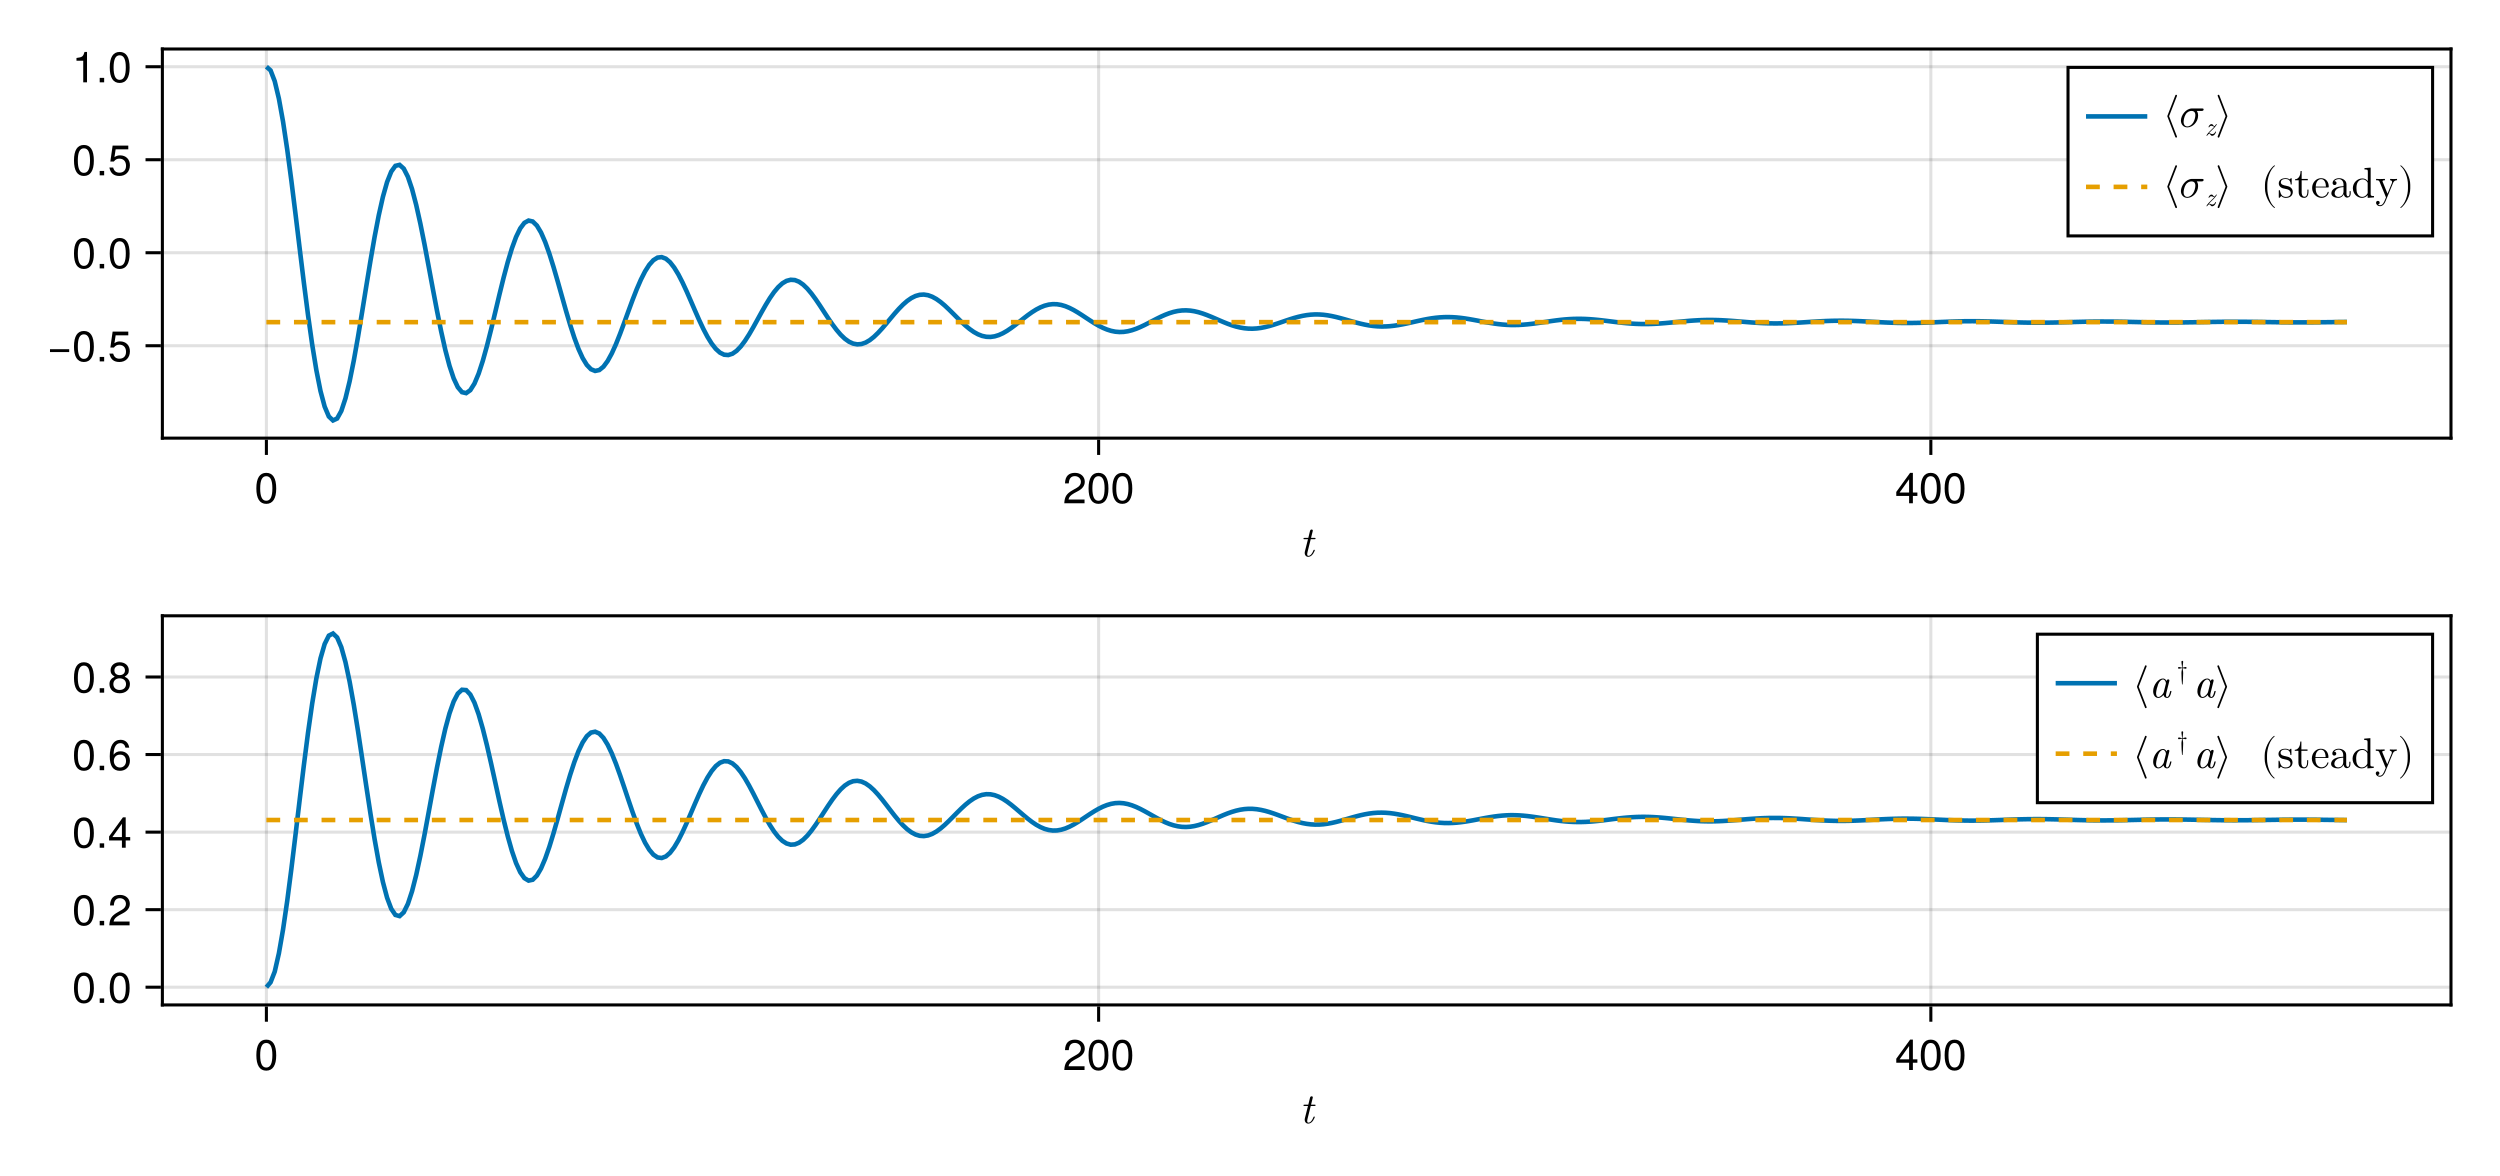 <?xml version="1.0" encoding="UTF-8"?>
<svg xmlns="http://www.w3.org/2000/svg" xmlns:xlink="http://www.w3.org/1999/xlink" width="816" height="384" viewBox="0 0 816 384">
<defs>
<g>
<g id="glyph-0-0-fd16c042">
<path d="M 4.984 -2 C 4.984 -2.141 4.875 -2.141 4.781 -2.141 C 4.609 -2.141 4.609 -2.125 4.5 -1.875 C 4.234 -1.203 3.688 -0.156 2.891 -0.156 C 2.5 -0.156 2.5 -0.5 2.5 -0.734 C 2.5 -0.828 2.5 -1.047 2.609 -1.438 L 3.641 -5.594 L 4.828 -5.594 C 5.062 -5.594 5.219 -5.594 5.219 -5.859 C 5.219 -6.031 5.094 -6.031 4.875 -6.031 L 3.75 -6.031 L 4.266 -8.109 C 4.328 -8.297 4.328 -8.328 4.328 -8.406 C 4.328 -8.688 4.094 -8.766 3.953 -8.766 C 3.594 -8.766 3.453 -8.469 3.406 -8.266 L 2.859 -6.031 L 1.672 -6.031 C 1.422 -6.031 1.281 -6.031 1.281 -5.766 C 1.281 -5.594 1.406 -5.594 1.625 -5.594 L 2.75 -5.594 L 1.734 -1.578 C 1.719 -1.531 1.672 -1.297 1.672 -1.109 C 1.672 -0.406 2.125 0.156 2.859 0.156 C 4.266 0.156 4.984 -1.938 4.984 -2 Z M 4.984 -2 "/>
</g>
<g id="glyph-1-0-fd16c042">
<path d="M 7.094 -4.781 C 7.094 -1.516 5.953 0.203 3.844 0.203 C 1.719 0.203 0.609 -1.516 0.609 -4.859 C 0.609 -8.188 1.703 -9.922 3.844 -9.922 C 6 -9.922 7.094 -8.219 7.094 -4.781 Z M 5.844 -4.891 C 5.844 -7.547 5.188 -8.828 3.844 -8.828 C 2.516 -8.828 1.859 -7.562 1.859 -4.844 C 1.859 -2.125 2.516 -0.812 3.828 -0.812 C 5.188 -0.812 5.844 -2.078 5.844 -4.891 Z M 5.844 -4.891 "/>
</g>
<g id="glyph-2-0-fd16c042">
<path d="M 7.156 -7.016 C 7.156 -5.797 6.438 -4.766 5.047 -4.016 C 5.047 -4.016 3.656 -3.266 3.656 -3.266 C 2.438 -2.547 1.984 -2.031 1.859 -1.219 C 1.859 -1.219 7.078 -1.219 7.078 -1.219 C 7.078 -1.219 7.078 0 7.078 0 C 7.078 0 0.469 0 0.469 0 C 0.594 -2.188 1.188 -3.125 3.266 -4.297 C 3.266 -4.297 4.547 -5.031 4.547 -5.031 C 5.438 -5.531 5.891 -6.203 5.891 -6.984 C 5.891 -8.047 5.047 -8.844 3.938 -8.844 C 2.719 -8.844 2.031 -8.141 1.938 -6.484 C 1.938 -6.484 0.703 -6.484 0.703 -6.484 C 0.766 -8.891 1.953 -9.922 3.969 -9.922 C 5.859 -9.922 7.156 -8.688 7.156 -7.016 Z M 7.156 -7.016 "/>
</g>
<g id="glyph-2-1-fd16c042">
<path d="M 7.094 -4.781 C 7.094 -1.516 5.953 0.203 3.844 0.203 C 1.719 0.203 0.609 -1.516 0.609 -4.859 C 0.609 -8.188 1.703 -9.922 3.844 -9.922 C 6 -9.922 7.094 -8.219 7.094 -4.781 Z M 5.844 -4.891 C 5.844 -7.547 5.188 -8.828 3.844 -8.828 C 2.516 -8.828 1.859 -7.562 1.859 -4.844 C 1.859 -2.125 2.516 -0.812 3.828 -0.812 C 5.188 -0.812 5.844 -2.078 5.844 -4.891 Z M 5.844 -4.891 "/>
</g>
<g id="glyph-2-2-fd16c042">
<path d="M 7.281 -2.375 C 7.281 -2.375 5.812 -2.375 5.812 -2.375 C 5.812 -2.375 5.812 0 5.812 0 C 5.812 0 4.578 0 4.578 0 C 4.578 0 4.578 -2.375 4.578 -2.375 C 4.578 -2.375 0.391 -2.375 0.391 -2.375 C 0.391 -2.375 0.391 -3.688 0.391 -3.688 C 0.391 -3.688 4.906 -9.922 4.906 -9.922 C 4.906 -9.922 5.812 -9.922 5.812 -9.922 C 5.812 -9.922 5.812 -3.484 5.812 -3.484 C 5.812 -3.484 7.281 -3.484 7.281 -3.484 C 7.281 -3.484 7.281 -2.375 7.281 -2.375 Z M 4.578 -3.484 C 4.578 -3.484 4.578 -7.828 4.578 -7.828 C 4.578 -7.828 1.469 -3.484 1.469 -3.484 C 1.469 -3.484 4.578 -3.484 4.578 -3.484 Z M 4.578 -3.484 "/>
</g>
<g id="glyph-3-0-fd16c042">
<path d="M 7.219 -3.031 C 7.219 -3.031 0.953 -3.031 0.953 -3.031 C 0.953 -3.031 0.953 -3.969 0.953 -3.969 C 0.953 -3.969 7.219 -3.969 7.219 -3.969 C 7.219 -3.969 7.219 -3.031 7.219 -3.031 Z M 7.219 -3.031 "/>
</g>
<g id="glyph-4-0-fd16c042">
<path d="M 7.094 -4.781 C 7.094 -1.516 5.953 0.203 3.844 0.203 C 1.719 0.203 0.609 -1.516 0.609 -4.859 C 0.609 -8.188 1.703 -9.922 3.844 -9.922 C 6 -9.922 7.094 -8.219 7.094 -4.781 Z M 5.844 -4.891 C 5.844 -7.547 5.188 -8.828 3.844 -8.828 C 2.516 -8.828 1.859 -7.562 1.859 -4.844 C 1.859 -2.125 2.516 -0.812 3.828 -0.812 C 5.188 -0.812 5.844 -2.078 5.844 -4.891 Z M 5.844 -4.891 "/>
</g>
<g id="glyph-4-1-fd16c042">
<path d="M 2.672 0 C 2.672 0 1.219 0 1.219 0 C 1.219 0 1.219 -1.453 1.219 -1.453 C 1.219 -1.453 2.672 -1.453 2.672 -1.453 C 2.672 -1.453 2.672 0 2.672 0 Z M 2.672 0 "/>
</g>
<g id="glyph-4-2-fd16c042">
<path d="M 7.188 -3.297 C 7.188 -1.188 5.781 0.203 3.781 0.203 C 2.016 0.203 0.891 -0.578 0.484 -2.547 C 0.484 -2.547 1.719 -2.547 1.719 -2.547 C 2.016 -1.422 2.672 -0.875 3.75 -0.875 C 5.094 -0.875 5.922 -1.688 5.922 -3.125 C 5.922 -4.594 5.078 -5.453 3.75 -5.453 C 2.984 -5.453 2.5 -5.203 1.938 -4.516 C 1.938 -4.516 0.797 -4.516 0.797 -4.516 C 0.797 -4.516 1.547 -9.719 1.547 -9.719 C 1.547 -9.719 6.656 -9.719 6.656 -9.719 C 6.656 -9.719 6.656 -8.5 6.656 -8.5 C 6.656 -8.5 2.531 -8.5 2.531 -8.5 C 2.531 -8.5 2.141 -5.938 2.141 -5.938 C 2.719 -6.359 3.281 -6.531 3.969 -6.531 C 5.875 -6.531 7.188 -5.25 7.188 -3.297 Z M 7.188 -3.297 "/>
</g>
<g id="glyph-5-0-fd16c042">
<path d="M 7.094 -4.781 C 7.094 -1.516 5.953 0.203 3.844 0.203 C 1.719 0.203 0.609 -1.516 0.609 -4.859 C 0.609 -8.188 1.703 -9.922 3.844 -9.922 C 6 -9.922 7.094 -8.219 7.094 -4.781 Z M 5.844 -4.891 C 5.844 -7.547 5.188 -8.828 3.844 -8.828 C 2.516 -8.828 1.859 -7.562 1.859 -4.844 C 1.859 -2.125 2.516 -0.812 3.828 -0.812 C 5.188 -0.812 5.844 -2.078 5.844 -4.891 Z M 5.844 -4.891 "/>
</g>
<g id="glyph-5-1-fd16c042">
<path d="M 2.672 0 C 2.672 0 1.219 0 1.219 0 C 1.219 0 1.219 -1.453 1.219 -1.453 C 1.219 -1.453 2.672 -1.453 2.672 -1.453 C 2.672 -1.453 2.672 0 2.672 0 Z M 2.672 0 "/>
</g>
<g id="glyph-5-2-fd16c042">
<path d="M 4.859 0 C 4.859 0 3.625 0 3.625 0 C 3.625 0 3.625 -7.062 3.625 -7.062 C 3.625 -7.062 1.422 -7.062 1.422 -7.062 C 1.422 -7.062 1.422 -7.953 1.422 -7.953 C 3.328 -8.188 3.609 -8.406 4.047 -9.922 C 4.047 -9.922 4.859 -9.922 4.859 -9.922 C 4.859 -9.922 4.859 0 4.859 0 Z M 4.859 0 "/>
</g>
<g id="glyph-6-0-fd16c042">
<path d="M 7.094 -4.781 C 7.094 -1.516 5.953 0.203 3.844 0.203 C 1.719 0.203 0.609 -1.516 0.609 -4.859 C 0.609 -8.188 1.703 -9.922 3.844 -9.922 C 6 -9.922 7.094 -8.219 7.094 -4.781 Z M 5.844 -4.891 C 5.844 -7.547 5.188 -8.828 3.844 -8.828 C 2.516 -8.828 1.859 -7.562 1.859 -4.844 C 1.859 -2.125 2.516 -0.812 3.828 -0.812 C 5.188 -0.812 5.844 -2.078 5.844 -4.891 Z M 5.844 -4.891 "/>
</g>
<g id="glyph-6-1-fd16c042">
<path d="M 7.188 -3.297 C 7.188 -1.188 5.781 0.203 3.781 0.203 C 2.016 0.203 0.891 -0.578 0.484 -2.547 C 0.484 -2.547 1.719 -2.547 1.719 -2.547 C 2.016 -1.422 2.672 -0.875 3.75 -0.875 C 5.094 -0.875 5.922 -1.688 5.922 -3.125 C 5.922 -4.594 5.078 -5.453 3.75 -5.453 C 2.984 -5.453 2.5 -5.203 1.938 -4.516 C 1.938 -4.516 0.797 -4.516 0.797 -4.516 C 0.797 -4.516 1.547 -9.719 1.547 -9.719 C 1.547 -9.719 6.656 -9.719 6.656 -9.719 C 6.656 -9.719 6.656 -8.5 6.656 -8.5 C 6.656 -8.5 2.531 -8.5 2.531 -8.5 C 2.531 -8.5 2.141 -5.938 2.141 -5.938 C 2.719 -6.359 3.281 -6.531 3.969 -6.531 C 5.875 -6.531 7.188 -5.25 7.188 -3.297 Z M 7.188 -3.297 "/>
</g>
<g id="glyph-7-0-fd16c042">
<path d="M 4.984 -2 C 4.984 -2.141 4.875 -2.141 4.781 -2.141 C 4.609 -2.141 4.609 -2.125 4.5 -1.875 C 4.234 -1.203 3.688 -0.156 2.891 -0.156 C 2.5 -0.156 2.5 -0.5 2.5 -0.734 C 2.5 -0.828 2.5 -1.047 2.609 -1.438 L 3.641 -5.594 L 4.828 -5.594 C 5.062 -5.594 5.219 -5.594 5.219 -5.859 C 5.219 -6.031 5.094 -6.031 4.875 -6.031 L 3.75 -6.031 L 4.266 -8.109 C 4.328 -8.297 4.328 -8.328 4.328 -8.406 C 4.328 -8.688 4.094 -8.766 3.953 -8.766 C 3.594 -8.766 3.453 -8.469 3.406 -8.266 L 2.859 -6.031 L 1.672 -6.031 C 1.422 -6.031 1.281 -6.031 1.281 -5.766 C 1.281 -5.594 1.406 -5.594 1.625 -5.594 L 2.75 -5.594 L 1.734 -1.578 C 1.719 -1.531 1.672 -1.297 1.672 -1.109 C 1.672 -0.406 2.125 0.156 2.859 0.156 C 4.266 0.156 4.984 -1.938 4.984 -2 Z M 4.984 -2 "/>
</g>
<g id="glyph-8-0-fd16c042">
<path d="M 7.094 -4.781 C 7.094 -1.516 5.953 0.203 3.844 0.203 C 1.719 0.203 0.609 -1.516 0.609 -4.859 C 0.609 -8.188 1.703 -9.922 3.844 -9.922 C 6 -9.922 7.094 -8.219 7.094 -4.781 Z M 5.844 -4.891 C 5.844 -7.547 5.188 -8.828 3.844 -8.828 C 2.516 -8.828 1.859 -7.562 1.859 -4.844 C 1.859 -2.125 2.516 -0.812 3.828 -0.812 C 5.188 -0.812 5.844 -2.078 5.844 -4.891 Z M 5.844 -4.891 "/>
</g>
<g id="glyph-9-0-fd16c042">
<path d="M 7.156 -7.016 C 7.156 -5.797 6.438 -4.766 5.047 -4.016 C 5.047 -4.016 3.656 -3.266 3.656 -3.266 C 2.438 -2.547 1.984 -2.031 1.859 -1.219 C 1.859 -1.219 7.078 -1.219 7.078 -1.219 C 7.078 -1.219 7.078 0 7.078 0 C 7.078 0 0.469 0 0.469 0 C 0.594 -2.188 1.188 -3.125 3.266 -4.297 C 3.266 -4.297 4.547 -5.031 4.547 -5.031 C 5.438 -5.531 5.891 -6.203 5.891 -6.984 C 5.891 -8.047 5.047 -8.844 3.938 -8.844 C 2.719 -8.844 2.031 -8.141 1.938 -6.484 C 1.938 -6.484 0.703 -6.484 0.703 -6.484 C 0.766 -8.891 1.953 -9.922 3.969 -9.922 C 5.859 -9.922 7.156 -8.688 7.156 -7.016 Z M 7.156 -7.016 "/>
</g>
<g id="glyph-9-1-fd16c042">
<path d="M 7.094 -4.781 C 7.094 -1.516 5.953 0.203 3.844 0.203 C 1.719 0.203 0.609 -1.516 0.609 -4.859 C 0.609 -8.188 1.703 -9.922 3.844 -9.922 C 6 -9.922 7.094 -8.219 7.094 -4.781 Z M 5.844 -4.891 C 5.844 -7.547 5.188 -8.828 3.844 -8.828 C 2.516 -8.828 1.859 -7.562 1.859 -4.844 C 1.859 -2.125 2.516 -0.812 3.828 -0.812 C 5.188 -0.812 5.844 -2.078 5.844 -4.891 Z M 5.844 -4.891 "/>
</g>
<g id="glyph-9-2-fd16c042">
<path d="M 7.281 -2.375 C 7.281 -2.375 5.812 -2.375 5.812 -2.375 C 5.812 -2.375 5.812 0 5.812 0 C 5.812 0 4.578 0 4.578 0 C 4.578 0 4.578 -2.375 4.578 -2.375 C 4.578 -2.375 0.391 -2.375 0.391 -2.375 C 0.391 -2.375 0.391 -3.688 0.391 -3.688 C 0.391 -3.688 4.906 -9.922 4.906 -9.922 C 4.906 -9.922 5.812 -9.922 5.812 -9.922 C 5.812 -9.922 5.812 -3.484 5.812 -3.484 C 5.812 -3.484 7.281 -3.484 7.281 -3.484 C 7.281 -3.484 7.281 -2.375 7.281 -2.375 Z M 4.578 -3.484 C 4.578 -3.484 4.578 -7.828 4.578 -7.828 C 4.578 -7.828 1.469 -3.484 1.469 -3.484 C 1.469 -3.484 4.578 -3.484 4.578 -3.484 Z M 4.578 -3.484 "/>
</g>
<g id="glyph-9-3-fd16c042">
<path d="M 7.188 -3.078 C 7.188 -1.141 5.828 0.203 3.938 0.203 C 1.672 0.203 0.609 -1.422 0.609 -4.516 C 0.609 -7.984 1.844 -9.922 4.156 -9.922 C 5.672 -9.922 6.734 -8.953 6.969 -7.344 C 6.969 -7.344 5.734 -7.344 5.734 -7.344 C 5.547 -8.281 4.938 -8.828 4.078 -8.828 C 2.656 -8.828 1.875 -7.484 1.859 -5.062 C 2.391 -5.797 3.156 -6.172 4.141 -6.172 C 5.922 -6.172 7.188 -4.922 7.188 -3.078 Z M 5.922 -2.984 C 5.922 -4.312 5.188 -5.078 3.984 -5.078 C 2.766 -5.078 1.938 -4.281 1.938 -3.047 C 1.938 -1.781 2.797 -0.875 3.953 -0.875 C 5.078 -0.875 5.922 -1.734 5.922 -2.984 Z M 5.922 -2.984 "/>
</g>
<g id="glyph-10-0-fd16c042">
<path d="M 7.094 -4.781 C 7.094 -1.516 5.953 0.203 3.844 0.203 C 1.719 0.203 0.609 -1.516 0.609 -4.859 C 0.609 -8.188 1.703 -9.922 3.844 -9.922 C 6 -9.922 7.094 -8.219 7.094 -4.781 Z M 5.844 -4.891 C 5.844 -7.547 5.188 -8.828 3.844 -8.828 C 2.516 -8.828 1.859 -7.562 1.859 -4.844 C 1.859 -2.125 2.516 -0.812 3.828 -0.812 C 5.188 -0.812 5.844 -2.078 5.844 -4.891 Z M 5.844 -4.891 "/>
</g>
<g id="glyph-10-1-fd16c042">
<path d="M 2.672 0 C 2.672 0 1.219 0 1.219 0 C 1.219 0 1.219 -1.453 1.219 -1.453 C 1.219 -1.453 2.672 -1.453 2.672 -1.453 C 2.672 -1.453 2.672 0 2.672 0 Z M 2.672 0 "/>
</g>
<g id="glyph-11-0-fd16c042">
<path d="M 7.188 -2.797 C 7.188 -1 5.812 0.203 3.844 0.203 C 1.891 0.203 0.516 -1 0.516 -2.812 C 0.516 -3.906 1.078 -4.672 2.219 -5.219 C 1.203 -5.859 0.875 -6.359 0.875 -7.281 C 0.875 -8.828 2.094 -9.922 3.844 -9.922 C 5.609 -9.922 6.828 -8.828 6.828 -7.281 C 6.828 -6.344 6.5 -5.844 5.469 -5.219 C 6.625 -4.672 7.188 -3.906 7.188 -2.797 Z M 5.578 -7.25 C 5.578 -8.219 4.906 -8.828 3.844 -8.828 C 2.812 -8.828 2.125 -8.219 2.125 -7.266 C 2.125 -6.328 2.812 -5.719 3.844 -5.719 C 4.891 -5.719 5.578 -6.328 5.578 -7.25 Z M 5.922 -2.781 C 5.922 -3.953 5.078 -4.672 3.844 -4.672 C 2.625 -4.672 1.781 -3.953 1.781 -2.781 C 1.781 -1.625 2.625 -0.875 3.828 -0.875 C 5.078 -0.875 5.922 -1.609 5.922 -2.781 Z M 5.922 -2.781 "/>
</g>
<g id="glyph-12-0-fd16c042">
<path d="M 4.703 3.219 C 4.703 3.172 4.703 3.156 4.688 3.125 L 2.109 -3.5 L 4.688 -10.125 C 4.703 -10.156 4.703 -10.172 4.703 -10.219 C 4.703 -10.375 4.578 -10.5 4.422 -10.5 C 4.312 -10.5 4.203 -10.438 4.156 -10.312 L 1.547 -3.594 C 1.547 -3.562 1.547 -3.547 1.547 -3.5 C 1.547 -3.453 1.547 -3.438 1.547 -3.406 L 4.156 3.312 C 4.203 3.438 4.312 3.5 4.422 3.5 C 4.578 3.5 4.703 3.375 4.703 3.219 Z M 4.703 3.219 "/>
</g>
<g id="glyph-12-1-fd16c042">
<path d="M 7.938 -5.703 C 7.938 -6.031 7.641 -6.031 7.391 -6.031 L 4.203 -6.031 C 2.094 -6.031 0.531 -3.719 0.531 -2.062 C 0.531 -0.828 1.359 0.156 2.625 0.156 C 4.281 0.156 6.141 -1.547 6.141 -3.703 C 6.141 -3.938 6.141 -4.609 5.719 -5.219 L 7.25 -5.219 C 7.438 -5.219 7.938 -5.219 7.938 -5.703 Z M 5.25 -3.859 C 5.25 -3.203 4.969 -2.062 4.5 -1.344 C 3.953 -0.516 3.188 -0.156 2.641 -0.156 C 1.953 -0.156 1.406 -0.656 1.406 -1.672 C 1.406 -2.094 1.562 -3.234 2.062 -4.062 C 2.641 -5.031 3.484 -5.219 3.969 -5.219 C 5.141 -5.219 5.25 -4.297 5.25 -3.859 Z M 5.25 -3.859 "/>
</g>
<g id="glyph-12-2-fd16c042">
<path d="M 3.891 -3.594 L 1.281 -10.312 C 1.25 -10.438 1.141 -10.5 1.016 -10.5 C 0.875 -10.5 0.734 -10.375 0.734 -10.219 C 0.734 -10.172 0.734 -10.156 0.75 -10.125 L 3.328 -3.5 L 0.75 3.125 C 0.734 3.156 0.734 3.172 0.734 3.219 C 0.734 3.375 0.875 3.5 1.016 3.5 C 1.141 3.5 1.25 3.438 1.281 3.312 L 3.891 -3.406 C 3.906 -3.438 3.906 -3.453 3.906 -3.5 C 3.906 -3.547 3.906 -3.562 3.891 -3.594 Z M 3.891 -3.594 "/>
</g>
<g id="glyph-12-3-fd16c042">
<path d="M 4.641 3.328 C 4.641 3.297 4.625 3.25 4.594 3.219 C 3.141 2.125 2.172 -0.672 2.172 -2.906 L 2.172 -4.094 C 2.172 -6.328 3.141 -9.125 4.594 -10.219 C 4.625 -10.25 4.641 -10.297 4.641 -10.328 C 4.641 -10.406 4.578 -10.469 4.516 -10.469 C 4.484 -10.469 4.453 -10.453 4.422 -10.438 C 2.891 -9.281 1.406 -6.484 1.406 -4.094 L 1.406 -2.906 C 1.406 -0.516 2.891 2.281 4.422 3.438 C 4.453 3.453 4.484 3.469 4.516 3.469 C 4.578 3.469 4.641 3.406 4.641 3.328 Z M 4.641 3.328 "/>
</g>
<g id="glyph-12-4-fd16c042">
<path d="M 5.047 -1.797 C 5.047 -2.531 4.625 -2.953 4.453 -3.125 C 3.984 -3.562 3.438 -3.688 2.859 -3.797 C 2.078 -3.953 1.141 -4.125 1.141 -4.938 C 1.141 -5.438 1.5 -6 2.703 -6 C 4.234 -6 4.312 -4.75 4.344 -4.312 C 4.359 -4.188 4.516 -4.188 4.516 -4.188 C 4.688 -4.188 4.688 -4.25 4.688 -4.516 L 4.688 -5.938 C 4.688 -6.172 4.688 -6.266 4.531 -6.266 C 4.469 -6.266 4.438 -6.266 4.25 -6.109 C 4.219 -6.047 4.078 -5.922 4.016 -5.875 C 3.484 -6.266 2.906 -6.266 2.703 -6.266 C 1 -6.266 0.469 -5.328 0.469 -4.547 C 0.469 -4.062 0.688 -3.672 1.062 -3.359 C 1.516 -3 1.906 -2.906 2.906 -2.719 C 3.219 -2.656 4.375 -2.438 4.375 -1.422 C 4.375 -0.719 3.875 -0.156 2.781 -0.156 C 1.609 -0.156 1.109 -0.953 0.844 -2.141 C 0.797 -2.328 0.781 -2.375 0.641 -2.375 C 0.469 -2.375 0.469 -2.281 0.469 -2.031 L 0.469 -0.188 C 0.469 0.062 0.469 0.156 0.609 0.156 C 0.688 0.156 0.703 0.141 0.969 -0.125 C 1 -0.156 1 -0.188 1.25 -0.453 C 1.859 0.141 2.484 0.156 2.781 0.156 C 4.391 0.156 5.047 -0.781 5.047 -1.797 Z M 5.047 -1.797 "/>
</g>
<g id="glyph-12-5-fd16c042">
<path d="M 4.641 -1.734 L 4.641 -2.531 L 4.297 -2.531 L 4.297 -1.766 C 4.297 -0.734 3.875 -0.203 3.359 -0.203 C 2.422 -0.203 2.422 -1.469 2.422 -1.703 L 2.422 -5.594 L 4.422 -5.594 L 4.422 -6.031 L 2.422 -6.031 L 2.422 -8.609 L 2.078 -8.609 C 2.062 -7.469 1.641 -5.969 0.266 -5.906 L 0.266 -5.594 L 1.453 -5.594 L 1.453 -1.734 C 1.453 -0.016 2.766 0.156 3.266 0.156 C 4.25 0.156 4.641 -0.844 4.641 -1.734 Z M 4.641 -1.734 "/>
</g>
<g id="glyph-12-6-fd16c042">
<path d="M 5.812 -1.672 C 5.812 -1.812 5.703 -1.828 5.625 -1.828 C 5.5 -1.828 5.469 -1.75 5.453 -1.641 C 4.953 -0.203 3.703 -0.203 3.562 -0.203 C 2.859 -0.203 2.297 -0.609 1.969 -1.141 C 1.547 -1.812 1.547 -2.734 1.547 -3.234 L 5.453 -3.234 C 5.766 -3.234 5.812 -3.234 5.812 -3.531 C 5.812 -4.906 5.047 -6.266 3.297 -6.266 C 1.688 -6.266 0.391 -4.828 0.391 -3.078 C 0.391 -1.203 1.859 0.156 3.469 0.156 C 5.188 0.156 5.812 -1.406 5.812 -1.672 Z M 4.891 -3.531 L 1.562 -3.531 C 1.656 -5.609 2.828 -5.969 3.297 -5.969 C 4.75 -5.969 4.891 -4.078 4.891 -3.531 Z M 4.891 -3.531 "/>
</g>
<g id="glyph-12-7-fd16c042">
<path d="M 6.766 -1.25 L 6.766 -2.031 L 6.406 -2.031 L 6.406 -1.25 C 6.406 -0.438 6.062 -0.344 5.906 -0.344 C 5.453 -0.344 5.391 -0.984 5.391 -1.047 L 5.391 -3.844 C 5.391 -4.438 5.391 -4.984 4.891 -5.5 C 4.344 -6.047 3.641 -6.266 2.969 -6.266 C 1.812 -6.266 0.859 -5.609 0.859 -4.688 C 0.859 -4.266 1.141 -4.031 1.5 -4.031 C 1.891 -4.031 2.141 -4.312 2.141 -4.672 C 2.141 -4.844 2.078 -5.312 1.422 -5.312 C 1.812 -5.812 2.484 -5.969 2.938 -5.969 C 3.625 -5.969 4.422 -5.422 4.422 -4.172 L 4.422 -3.656 C 3.703 -3.609 2.734 -3.562 1.844 -3.156 C 0.797 -2.672 0.453 -1.953 0.453 -1.328 C 0.453 -0.203 1.812 0.156 2.688 0.156 C 3.609 0.156 4.25 -0.406 4.516 -1.062 C 4.578 -0.5 4.953 0.078 5.609 0.078 C 5.906 0.078 6.766 -0.109 6.766 -1.25 Z M 4.422 -1.953 C 4.422 -0.625 3.422 -0.156 2.781 -0.156 C 2.094 -0.156 1.531 -0.641 1.531 -1.344 C 1.531 -2.109 2.109 -3.281 4.422 -3.359 Z M 4.422 -1.953 "/>
</g>
<g id="glyph-12-8-fd16c042">
<path d="M 7.375 0 L 7.375 -0.438 C 6.391 -0.438 6.281 -0.531 6.281 -1.219 L 6.281 -9.719 L 4.266 -9.562 L 4.266 -9.125 C 5.25 -9.125 5.359 -9.031 5.359 -8.344 L 5.359 -5.312 C 4.953 -5.828 4.359 -6.188 3.594 -6.188 C 1.953 -6.188 0.469 -4.812 0.469 -3.016 C 0.469 -1.234 1.844 0.156 3.438 0.156 C 4.344 0.156 4.969 -0.328 5.312 -0.766 L 5.312 0.156 Z M 5.312 -1.656 C 5.312 -1.406 5.312 -1.375 5.172 -1.141 C 4.75 -0.469 4.109 -0.156 3.516 -0.156 C 2.891 -0.156 2.375 -0.516 2.047 -1.047 C 1.688 -1.625 1.641 -2.422 1.641 -3 C 1.641 -3.516 1.672 -4.359 2.078 -4.984 C 2.359 -5.422 2.891 -5.875 3.656 -5.875 C 4.141 -5.875 4.734 -5.672 5.172 -5.047 C 5.312 -4.797 5.312 -4.781 5.312 -4.516 Z M 5.312 -1.656 "/>
</g>
<g id="glyph-12-9-fd16c042">
<path d="M 7.109 -5.594 L 7.109 -6.031 C 6.797 -6 6.391 -5.984 6.062 -5.984 L 4.844 -6.031 L 4.844 -5.594 C 5.281 -5.594 5.5 -5.344 5.5 -5 C 5.5 -4.859 5.484 -4.828 5.422 -4.656 L 4 -1.219 L 2.453 -4.984 C 2.391 -5.125 2.359 -5.188 2.359 -5.234 C 2.359 -5.594 2.891 -5.594 3.156 -5.594 L 3.156 -6.031 L 1.625 -5.984 C 1.25 -5.984 0.688 -6 0.266 -6.031 L 0.266 -5.594 C 0.938 -5.594 1.203 -5.594 1.406 -5.109 L 3.5 0 L 3.156 0.828 C 2.844 1.594 2.453 2.562 1.547 2.562 C 1.484 2.562 1.156 2.562 0.891 2.312 C 1.328 2.25 1.438 1.953 1.438 1.719 C 1.438 1.359 1.172 1.141 0.859 1.141 C 0.578 1.141 0.266 1.312 0.266 1.734 C 0.266 2.359 0.859 2.875 1.547 2.875 C 2.438 2.875 3.016 2.078 3.344 1.281 L 5.812 -4.703 C 6.172 -5.594 6.891 -5.594 7.109 -5.594 Z M 7.109 -5.594 "/>
</g>
<g id="glyph-12-10-fd16c042">
<path d="M 4.031 -2.906 L 4.031 -4.094 C 4.031 -6.484 2.562 -9.281 1.016 -10.438 C 1 -10.453 0.969 -10.469 0.938 -10.469 C 0.875 -10.469 0.797 -10.406 0.797 -10.328 C 0.797 -10.297 0.828 -10.25 0.859 -10.219 C 2.312 -9.125 3.281 -6.328 3.281 -4.094 L 3.281 -2.906 C 3.281 -0.672 2.312 2.125 0.859 3.219 C 0.828 3.25 0.797 3.297 0.797 3.328 C 0.797 3.406 0.875 3.469 0.938 3.469 C 0.969 3.469 1 3.453 1.016 3.438 C 2.562 2.281 4.031 -0.516 4.031 -2.906 Z M 4.031 -2.906 "/>
</g>
<g id="glyph-13-0-fd16c042">
<path d="M 3.641 -1.203 C 3.641 -1.281 3.531 -1.281 3.516 -1.281 C 3.406 -1.281 3.406 -1.266 3.375 -1.156 C 3.219 -0.734 2.812 -0.453 2.453 -0.453 C 2.281 -0.453 2.156 -0.5 1.984 -0.578 C 1.734 -0.688 1.625 -0.719 1.469 -0.719 C 1.422 -0.719 1.359 -0.719 1.312 -0.719 C 1.375 -0.781 1.547 -0.984 1.781 -1.234 L 3 -2.422 C 3.5 -2.922 3.906 -3.562 3.906 -3.625 C 3.906 -3.719 3.828 -3.719 3.781 -3.719 C 3.688 -3.719 3.672 -3.703 3.625 -3.609 C 3.344 -3.125 3.234 -3.078 3.109 -3.078 C 2.953 -3.078 2.859 -3.172 2.703 -3.391 C 2.609 -3.516 2.469 -3.719 2.188 -3.719 C 1.578 -3.719 1.203 -2.922 1.203 -2.75 C 1.203 -2.688 1.266 -2.672 1.344 -2.672 C 1.438 -2.672 1.453 -2.688 1.484 -2.781 C 1.562 -2.969 1.797 -3.172 2.109 -3.172 C 2.281 -3.172 2.422 -3.109 2.609 -3.031 C 2.891 -2.906 2.984 -2.906 3.109 -2.906 C 2.984 -2.75 2.906 -2.672 2.781 -2.531 L 1.391 -1.156 C 0.922 -0.703 0.516 -0.078 0.516 0.016 C 0.516 0.094 0.594 0.094 0.641 0.094 C 0.734 0.094 0.75 0.078 0.781 0.016 C 0.906 -0.156 1.125 -0.531 1.453 -0.531 C 1.625 -0.531 1.703 -0.453 1.844 -0.234 C 1.984 -0.062 2.109 0.094 2.375 0.094 C 3.188 0.094 3.641 -1 3.641 -1.203 Z M 3.641 -1.203 "/>
</g>
<g id="glyph-14-0-fd16c042">
<path d="M 4.703 3.219 C 4.703 3.172 4.703 3.156 4.688 3.125 L 2.109 -3.5 L 4.688 -10.125 C 4.703 -10.156 4.703 -10.172 4.703 -10.219 C 4.703 -10.375 4.578 -10.5 4.422 -10.5 C 4.312 -10.5 4.203 -10.438 4.156 -10.312 L 1.547 -3.594 C 1.547 -3.562 1.547 -3.547 1.547 -3.5 C 1.547 -3.453 1.547 -3.438 1.547 -3.406 L 4.156 3.312 C 4.203 3.438 4.312 3.5 4.422 3.5 C 4.578 3.5 4.703 3.375 4.703 3.219 Z M 4.703 3.219 "/>
</g>
<g id="glyph-14-1-fd16c042">
<path d="M 3.891 -3.594 L 1.281 -10.312 C 1.25 -10.438 1.141 -10.5 1.016 -10.5 C 0.875 -10.5 0.734 -10.375 0.734 -10.219 C 0.734 -10.172 0.734 -10.156 0.75 -10.125 L 3.328 -3.5 L 0.75 3.125 C 0.734 3.156 0.734 3.172 0.734 3.219 C 0.734 3.375 0.875 3.5 1.016 3.5 C 1.141 3.5 1.25 3.438 1.281 3.312 L 3.891 -3.406 C 3.906 -3.438 3.906 -3.453 3.906 -3.5 C 3.906 -3.547 3.906 -3.562 3.891 -3.594 Z M 3.891 -3.594 "/>
</g>
<g id="glyph-15-0-fd16c042">
<path d="M 7.344 -2 C 7.344 -2.141 7.234 -2.141 7.141 -2.141 C 6.969 -2.141 6.953 -2.125 6.875 -1.812 C 6.672 -1.031 6.406 -0.156 5.938 -0.156 C 5.578 -0.156 5.578 -0.531 5.578 -0.734 C 5.578 -0.828 5.578 -1.047 5.672 -1.438 L 6.625 -5.25 C 6.672 -5.453 6.672 -5.469 6.672 -5.547 C 6.672 -5.844 6.438 -5.906 6.297 -5.906 C 5.859 -5.906 5.75 -5.438 5.734 -5.359 C 5.469 -5.969 5.031 -6.188 4.578 -6.188 C 3.031 -6.188 1.375 -4.062 1.375 -2.016 C 1.375 -0.828 2.016 0.156 3.062 0.156 C 3.562 0.156 4.188 -0.141 4.75 -0.828 C 4.906 -0.141 5.422 0.156 5.906 0.156 C 6.422 0.156 6.719 -0.203 6.938 -0.625 C 7.188 -1.156 7.344 -2 7.344 -2 Z M 4.844 -1.734 C 4.734 -1.281 3.859 -0.156 3.094 -0.156 C 2.438 -0.156 2.328 -0.984 2.328 -1.406 C 2.328 -2.094 2.766 -3.734 3.016 -4.328 C 3.359 -5.188 4 -5.875 4.578 -5.875 C 5.188 -5.875 5.547 -5.156 5.547 -4.562 C 5.547 -4.562 5.531 -4.469 5.5 -4.375 Z M 4.844 -1.734 "/>
</g>
<g id="glyph-16-0-fd16c042">
<path d="M 3.25 -3.609 C 3.25 -3.719 3.203 -3.906 2.938 -3.906 C 2.766 -3.906 2.516 -3.828 2.344 -3.781 C 2.312 -3.781 2.109 -3.719 1.938 -3.703 C 1.953 -3.859 1.953 -4.109 2.047 -4.656 C 2.094 -4.953 2.141 -5.266 2.141 -5.578 C 2.141 -5.656 2.141 -5.922 1.859 -5.922 C 1.578 -5.922 1.578 -5.656 1.578 -5.578 C 1.578 -5.281 1.656 -4.797 1.688 -4.594 C 1.75 -4.219 1.781 -3.938 1.781 -3.703 C 1.688 -3.703 1.516 -3.734 1.359 -3.781 C 1.203 -3.828 0.953 -3.906 0.781 -3.906 C 0.484 -3.906 0.469 -3.672 0.469 -3.625 C 0.469 -3.516 0.516 -3.344 0.781 -3.344 C 0.953 -3.344 1.203 -3.406 1.375 -3.453 C 1.406 -3.469 1.609 -3.516 1.781 -3.531 C 1.766 -3.328 1.734 -3.156 1.703 -2.953 C 1.578 -2.344 1.578 -2.281 1.578 -1.828 C 1.578 -0.562 1.672 0.844 1.75 1.641 C 1.75 1.766 1.766 1.812 1.859 1.812 C 1.953 1.812 1.953 1.781 1.969 1.672 C 2.031 1.25 2.047 0.797 2.062 0.375 C 2.094 -0.156 2.141 -1.031 2.141 -1.828 C 2.141 -2.281 2.141 -2.344 2.031 -2.938 C 1.984 -3.141 1.953 -3.312 1.938 -3.531 C 2.031 -3.531 2.203 -3.5 2.359 -3.453 C 2.516 -3.406 2.766 -3.344 2.938 -3.344 C 3.234 -3.344 3.25 -3.578 3.25 -3.609 Z M 3.25 -3.609 "/>
</g>
<g id="glyph-17-0-fd16c042">
<path d="M 4.703 3.219 C 4.703 3.172 4.703 3.156 4.688 3.125 L 2.109 -3.5 L 4.688 -10.125 C 4.703 -10.156 4.703 -10.172 4.703 -10.219 C 4.703 -10.375 4.578 -10.5 4.422 -10.5 C 4.312 -10.5 4.203 -10.438 4.156 -10.312 L 1.547 -3.594 C 1.547 -3.562 1.547 -3.547 1.547 -3.5 C 1.547 -3.453 1.547 -3.438 1.547 -3.406 L 4.156 3.312 C 4.203 3.438 4.312 3.5 4.422 3.5 C 4.578 3.5 4.703 3.375 4.703 3.219 Z M 4.703 3.219 "/>
</g>
<g id="glyph-17-1-fd16c042">
<path d="M 3.891 -3.594 L 1.281 -10.312 C 1.25 -10.438 1.141 -10.5 1.016 -10.5 C 0.875 -10.5 0.734 -10.375 0.734 -10.219 C 0.734 -10.172 0.734 -10.156 0.75 -10.125 L 3.328 -3.5 L 0.75 3.125 C 0.734 3.156 0.734 3.172 0.734 3.219 C 0.734 3.375 0.875 3.5 1.016 3.5 C 1.141 3.5 1.25 3.438 1.281 3.312 L 3.891 -3.406 C 3.906 -3.438 3.906 -3.453 3.906 -3.5 C 3.906 -3.547 3.906 -3.562 3.891 -3.594 Z M 3.891 -3.594 "/>
</g>
<g id="glyph-17-2-fd16c042">
<path d="M 4.641 3.328 C 4.641 3.297 4.625 3.25 4.594 3.219 C 3.141 2.125 2.172 -0.672 2.172 -2.906 L 2.172 -4.094 C 2.172 -6.328 3.141 -9.125 4.594 -10.219 C 4.625 -10.25 4.641 -10.297 4.641 -10.328 C 4.641 -10.406 4.578 -10.469 4.516 -10.469 C 4.484 -10.469 4.453 -10.453 4.422 -10.438 C 2.891 -9.281 1.406 -6.484 1.406 -4.094 L 1.406 -2.906 C 1.406 -0.516 2.891 2.281 4.422 3.438 C 4.453 3.453 4.484 3.469 4.516 3.469 C 4.578 3.469 4.641 3.406 4.641 3.328 Z M 4.641 3.328 "/>
</g>
<g id="glyph-17-3-fd16c042">
<path d="M 5.047 -1.797 C 5.047 -2.531 4.625 -2.953 4.453 -3.125 C 3.984 -3.562 3.438 -3.688 2.859 -3.797 C 2.078 -3.953 1.141 -4.125 1.141 -4.938 C 1.141 -5.438 1.5 -6 2.703 -6 C 4.234 -6 4.312 -4.75 4.344 -4.312 C 4.359 -4.188 4.516 -4.188 4.516 -4.188 C 4.688 -4.188 4.688 -4.25 4.688 -4.516 L 4.688 -5.938 C 4.688 -6.172 4.688 -6.266 4.531 -6.266 C 4.469 -6.266 4.438 -6.266 4.25 -6.109 C 4.219 -6.047 4.078 -5.922 4.016 -5.875 C 3.484 -6.266 2.906 -6.266 2.703 -6.266 C 1 -6.266 0.469 -5.328 0.469 -4.547 C 0.469 -4.062 0.688 -3.672 1.062 -3.359 C 1.516 -3 1.906 -2.906 2.906 -2.719 C 3.219 -2.656 4.375 -2.438 4.375 -1.422 C 4.375 -0.719 3.875 -0.156 2.781 -0.156 C 1.609 -0.156 1.109 -0.953 0.844 -2.141 C 0.797 -2.328 0.781 -2.375 0.641 -2.375 C 0.469 -2.375 0.469 -2.281 0.469 -2.031 L 0.469 -0.188 C 0.469 0.062 0.469 0.156 0.609 0.156 C 0.688 0.156 0.703 0.141 0.969 -0.125 C 1 -0.156 1 -0.188 1.25 -0.453 C 1.859 0.141 2.484 0.156 2.781 0.156 C 4.391 0.156 5.047 -0.781 5.047 -1.797 Z M 5.047 -1.797 "/>
</g>
<g id="glyph-17-4-fd16c042">
<path d="M 4.641 -1.734 L 4.641 -2.531 L 4.297 -2.531 L 4.297 -1.766 C 4.297 -0.734 3.875 -0.203 3.359 -0.203 C 2.422 -0.203 2.422 -1.469 2.422 -1.703 L 2.422 -5.594 L 4.422 -5.594 L 4.422 -6.031 L 2.422 -6.031 L 2.422 -8.609 L 2.078 -8.609 C 2.062 -7.469 1.641 -5.969 0.266 -5.906 L 0.266 -5.594 L 1.453 -5.594 L 1.453 -1.734 C 1.453 -0.016 2.766 0.156 3.266 0.156 C 4.25 0.156 4.641 -0.844 4.641 -1.734 Z M 4.641 -1.734 "/>
</g>
<g id="glyph-17-5-fd16c042">
<path d="M 5.812 -1.672 C 5.812 -1.812 5.703 -1.828 5.625 -1.828 C 5.5 -1.828 5.469 -1.75 5.453 -1.641 C 4.953 -0.203 3.703 -0.203 3.562 -0.203 C 2.859 -0.203 2.297 -0.609 1.969 -1.141 C 1.547 -1.812 1.547 -2.734 1.547 -3.234 L 5.453 -3.234 C 5.766 -3.234 5.812 -3.234 5.812 -3.531 C 5.812 -4.906 5.047 -6.266 3.297 -6.266 C 1.688 -6.266 0.391 -4.828 0.391 -3.078 C 0.391 -1.203 1.859 0.156 3.469 0.156 C 5.188 0.156 5.812 -1.406 5.812 -1.672 Z M 4.891 -3.531 L 1.562 -3.531 C 1.656 -5.609 2.828 -5.969 3.297 -5.969 C 4.75 -5.969 4.891 -4.078 4.891 -3.531 Z M 4.891 -3.531 "/>
</g>
<g id="glyph-17-6-fd16c042">
<path d="M 6.766 -1.25 L 6.766 -2.031 L 6.406 -2.031 L 6.406 -1.25 C 6.406 -0.438 6.062 -0.344 5.906 -0.344 C 5.453 -0.344 5.391 -0.984 5.391 -1.047 L 5.391 -3.844 C 5.391 -4.438 5.391 -4.984 4.891 -5.5 C 4.344 -6.047 3.641 -6.266 2.969 -6.266 C 1.812 -6.266 0.859 -5.609 0.859 -4.688 C 0.859 -4.266 1.141 -4.031 1.5 -4.031 C 1.891 -4.031 2.141 -4.312 2.141 -4.672 C 2.141 -4.844 2.078 -5.312 1.422 -5.312 C 1.812 -5.812 2.484 -5.969 2.938 -5.969 C 3.625 -5.969 4.422 -5.422 4.422 -4.172 L 4.422 -3.656 C 3.703 -3.609 2.734 -3.562 1.844 -3.156 C 0.797 -2.672 0.453 -1.953 0.453 -1.328 C 0.453 -0.203 1.812 0.156 2.688 0.156 C 3.609 0.156 4.25 -0.406 4.516 -1.062 C 4.578 -0.5 4.953 0.078 5.609 0.078 C 5.906 0.078 6.766 -0.109 6.766 -1.25 Z M 4.422 -1.953 C 4.422 -0.625 3.422 -0.156 2.781 -0.156 C 2.094 -0.156 1.531 -0.641 1.531 -1.344 C 1.531 -2.109 2.109 -3.281 4.422 -3.359 Z M 4.422 -1.953 "/>
</g>
<g id="glyph-17-7-fd16c042">
<path d="M 7.375 0 L 7.375 -0.438 C 6.391 -0.438 6.281 -0.531 6.281 -1.219 L 6.281 -9.719 L 4.266 -9.562 L 4.266 -9.125 C 5.25 -9.125 5.359 -9.031 5.359 -8.344 L 5.359 -5.312 C 4.953 -5.828 4.359 -6.188 3.594 -6.188 C 1.953 -6.188 0.469 -4.812 0.469 -3.016 C 0.469 -1.234 1.844 0.156 3.438 0.156 C 4.344 0.156 4.969 -0.328 5.312 -0.766 L 5.312 0.156 Z M 5.312 -1.656 C 5.312 -1.406 5.312 -1.375 5.172 -1.141 C 4.75 -0.469 4.109 -0.156 3.516 -0.156 C 2.891 -0.156 2.375 -0.516 2.047 -1.047 C 1.688 -1.625 1.641 -2.422 1.641 -3 C 1.641 -3.516 1.672 -4.359 2.078 -4.984 C 2.359 -5.422 2.891 -5.875 3.656 -5.875 C 4.141 -5.875 4.734 -5.672 5.172 -5.047 C 5.312 -4.797 5.312 -4.781 5.312 -4.516 Z M 5.312 -1.656 "/>
</g>
<g id="glyph-17-8-fd16c042">
<path d="M 7.109 -5.594 L 7.109 -6.031 C 6.797 -6 6.391 -5.984 6.062 -5.984 L 4.844 -6.031 L 4.844 -5.594 C 5.281 -5.594 5.5 -5.344 5.5 -5 C 5.5 -4.859 5.484 -4.828 5.422 -4.656 L 4 -1.219 L 2.453 -4.984 C 2.391 -5.125 2.359 -5.188 2.359 -5.234 C 2.359 -5.594 2.891 -5.594 3.156 -5.594 L 3.156 -6.031 L 1.625 -5.984 C 1.25 -5.984 0.688 -6 0.266 -6.031 L 0.266 -5.594 C 0.938 -5.594 1.203 -5.594 1.406 -5.109 L 3.5 0 L 3.156 0.828 C 2.844 1.594 2.453 2.562 1.547 2.562 C 1.484 2.562 1.156 2.562 0.891 2.312 C 1.328 2.25 1.438 1.953 1.438 1.719 C 1.438 1.359 1.172 1.141 0.859 1.141 C 0.578 1.141 0.266 1.312 0.266 1.734 C 0.266 2.359 0.859 2.875 1.547 2.875 C 2.438 2.875 3.016 2.078 3.344 1.281 L 5.812 -4.703 C 6.172 -5.594 6.891 -5.594 7.109 -5.594 Z M 7.109 -5.594 "/>
</g>
<g id="glyph-17-9-fd16c042">
<path d="M 4.031 -2.906 L 4.031 -4.094 C 4.031 -6.484 2.562 -9.281 1.016 -10.438 C 1 -10.453 0.969 -10.469 0.938 -10.469 C 0.875 -10.469 0.797 -10.406 0.797 -10.328 C 0.797 -10.297 0.828 -10.25 0.859 -10.219 C 2.312 -9.125 3.281 -6.328 3.281 -4.094 L 3.281 -2.906 C 3.281 -0.672 2.312 2.125 0.859 3.219 C 0.828 3.25 0.797 3.297 0.797 3.328 C 0.797 3.406 0.875 3.469 0.938 3.469 C 0.969 3.469 1 3.453 1.016 3.438 C 2.562 2.281 4.031 -0.516 4.031 -2.906 Z M 4.031 -2.906 "/>
</g>
<g id="glyph-18-0-fd16c042">
<path d="M 7.344 -2 C 7.344 -2.141 7.234 -2.141 7.141 -2.141 C 6.969 -2.141 6.953 -2.125 6.875 -1.812 C 6.672 -1.031 6.406 -0.156 5.938 -0.156 C 5.578 -0.156 5.578 -0.531 5.578 -0.734 C 5.578 -0.828 5.578 -1.047 5.672 -1.438 L 6.625 -5.25 C 6.672 -5.453 6.672 -5.469 6.672 -5.547 C 6.672 -5.844 6.438 -5.906 6.297 -5.906 C 5.859 -5.906 5.75 -5.438 5.734 -5.359 C 5.469 -5.969 5.031 -6.188 4.578 -6.188 C 3.031 -6.188 1.375 -4.062 1.375 -2.016 C 1.375 -0.828 2.016 0.156 3.062 0.156 C 3.562 0.156 4.188 -0.141 4.75 -0.828 C 4.906 -0.141 5.422 0.156 5.906 0.156 C 6.422 0.156 6.719 -0.203 6.938 -0.625 C 7.188 -1.156 7.344 -2 7.344 -2 Z M 4.844 -1.734 C 4.734 -1.281 3.859 -0.156 3.094 -0.156 C 2.438 -0.156 2.328 -0.984 2.328 -1.406 C 2.328 -2.094 2.766 -3.734 3.016 -4.328 C 3.359 -5.188 4 -5.875 4.578 -5.875 C 5.188 -5.875 5.547 -5.156 5.547 -4.562 C 5.547 -4.562 5.531 -4.469 5.5 -4.375 Z M 4.844 -1.734 "/>
</g>
<g id="glyph-19-0-fd16c042">
<path d="M 3.25 -3.609 C 3.25 -3.719 3.203 -3.906 2.938 -3.906 C 2.766 -3.906 2.516 -3.828 2.344 -3.781 C 2.312 -3.781 2.109 -3.719 1.938 -3.703 C 1.953 -3.859 1.953 -4.109 2.047 -4.656 C 2.094 -4.953 2.141 -5.266 2.141 -5.578 C 2.141 -5.656 2.141 -5.922 1.859 -5.922 C 1.578 -5.922 1.578 -5.656 1.578 -5.578 C 1.578 -5.281 1.656 -4.797 1.688 -4.594 C 1.75 -4.219 1.781 -3.938 1.781 -3.703 C 1.688 -3.703 1.516 -3.734 1.359 -3.781 C 1.203 -3.828 0.953 -3.906 0.781 -3.906 C 0.484 -3.906 0.469 -3.672 0.469 -3.625 C 0.469 -3.516 0.516 -3.344 0.781 -3.344 C 0.953 -3.344 1.203 -3.406 1.375 -3.453 C 1.406 -3.469 1.609 -3.516 1.781 -3.531 C 1.766 -3.328 1.734 -3.156 1.703 -2.953 C 1.578 -2.344 1.578 -2.281 1.578 -1.828 C 1.578 -0.562 1.672 0.844 1.75 1.641 C 1.75 1.766 1.766 1.812 1.859 1.812 C 1.953 1.812 1.953 1.781 1.969 1.672 C 2.031 1.25 2.047 0.797 2.062 0.375 C 2.094 -0.156 2.141 -1.031 2.141 -1.828 C 2.141 -2.281 2.141 -2.344 2.031 -2.938 C 1.984 -3.141 1.953 -3.312 1.938 -3.531 C 2.031 -3.531 2.203 -3.5 2.359 -3.453 C 2.516 -3.406 2.766 -3.344 2.938 -3.344 C 3.234 -3.344 3.25 -3.578 3.25 -3.609 Z M 3.25 -3.609 "/>
</g>
</g>
</defs>
<rect x="-81.6" y="-38.4" width="979.2" height="460.8" fill="rgb(100%, 100%, 100%)" fill-opacity="1"/>
<path fill-rule="nonzero" fill="rgb(100%, 100%, 100%)" fill-opacity="1" d="M 53 143 L 800 143 L 800 16 L 53 16 Z M 53 143 "/>
<path fill-rule="nonzero" fill="rgb(100%, 100%, 100%)" fill-opacity="1" d="M 53 328 L 800 328 L 800 201 L 53 201 Z M 53 328 "/>
<path fill="none" stroke-width="1" stroke-linecap="butt" stroke-linejoin="miter" stroke="rgb(0%, 0%, 0%)" stroke-opacity="0.12" stroke-miterlimit="1.155" d="M 86.953 143 L 86.953 16 "/>
<path fill="none" stroke-width="1" stroke-linecap="butt" stroke-linejoin="miter" stroke="rgb(0%, 0%, 0%)" stroke-opacity="0.12" stroke-miterlimit="1.155" d="M 358.59 143 L 358.59 16 "/>
<path fill="none" stroke-width="1" stroke-linecap="butt" stroke-linejoin="miter" stroke="rgb(0%, 0%, 0%)" stroke-opacity="0.12" stroke-miterlimit="1.155" d="M 630.227 143 L 630.227 16 "/>
<path fill="none" stroke-width="1" stroke-linecap="butt" stroke-linejoin="miter" stroke="rgb(0%, 0%, 0%)" stroke-opacity="0.12" stroke-miterlimit="1.155" d="M 53 112.852 L 800 112.852 "/>
<path fill="none" stroke-width="1" stroke-linecap="butt" stroke-linejoin="miter" stroke="rgb(0%, 0%, 0%)" stroke-opacity="0.12" stroke-miterlimit="1.155" d="M 53 82.492 L 800 82.492 "/>
<path fill="none" stroke-width="1" stroke-linecap="butt" stroke-linejoin="miter" stroke="rgb(0%, 0%, 0%)" stroke-opacity="0.12" stroke-miterlimit="1.155" d="M 53 52.133 L 800 52.133 "/>
<path fill="none" stroke-width="1" stroke-linecap="butt" stroke-linejoin="miter" stroke="rgb(0%, 0%, 0%)" stroke-opacity="0.12" stroke-miterlimit="1.155" d="M 53 21.773 L 800 21.773 "/>
<path fill="none" stroke-width="1" stroke-linecap="butt" stroke-linejoin="miter" stroke="rgb(0%, 0%, 0%)" stroke-opacity="0.12" stroke-miterlimit="1.155" d="M 86.953 328 L 86.953 201 "/>
<path fill="none" stroke-width="1" stroke-linecap="butt" stroke-linejoin="miter" stroke="rgb(0%, 0%, 0%)" stroke-opacity="0.12" stroke-miterlimit="1.155" d="M 358.59 328 L 358.59 201 "/>
<path fill="none" stroke-width="1" stroke-linecap="butt" stroke-linejoin="miter" stroke="rgb(0%, 0%, 0%)" stroke-opacity="0.12" stroke-miterlimit="1.155" d="M 630.227 328 L 630.227 201 "/>
<path fill="none" stroke-width="1" stroke-linecap="butt" stroke-linejoin="miter" stroke="rgb(0%, 0%, 0%)" stroke-opacity="0.12" stroke-miterlimit="1.155" d="M 53 322.227 L 800 322.227 "/>
<path fill="none" stroke-width="1" stroke-linecap="butt" stroke-linejoin="miter" stroke="rgb(0%, 0%, 0%)" stroke-opacity="0.12" stroke-miterlimit="1.155" d="M 53 296.914 L 800 296.914 "/>
<path fill="none" stroke-width="1" stroke-linecap="butt" stroke-linejoin="miter" stroke="rgb(0%, 0%, 0%)" stroke-opacity="0.12" stroke-miterlimit="1.155" d="M 53 271.602 L 800 271.602 "/>
<path fill="none" stroke-width="1" stroke-linecap="butt" stroke-linejoin="miter" stroke="rgb(0%, 0%, 0%)" stroke-opacity="0.12" stroke-miterlimit="1.155" d="M 53 246.289 L 800 246.289 "/>
<path fill="none" stroke-width="1" stroke-linecap="butt" stroke-linejoin="miter" stroke="rgb(0%, 0%, 0%)" stroke-opacity="0.12" stroke-miterlimit="1.155" d="M 53 220.977 L 800 220.977 "/>
<g fill="rgb(0%, 0%, 0%)" fill-opacity="1">
<use xlink:href="#glyph-0-0-fd16c042" x="424.176" y="181.594"/>
</g>
<g fill="rgb(0%, 0%, 0%)" fill-opacity="1">
<use xlink:href="#glyph-1-0-fd16c042" x="83.063" y="164.258"/>
</g>
<g fill="rgb(0%, 0%, 0%)" fill-opacity="1">
<use xlink:href="#glyph-2-0-fd16c042" x="346.915" y="164.258"/>
</g>
<g fill="rgb(0%, 0%, 0%)" fill-opacity="1">
<use xlink:href="#glyph-2-1-fd16c042" x="354.699" y="164.258"/>
</g>
<g fill="rgb(0%, 0%, 0%)" fill-opacity="1">
<use xlink:href="#glyph-2-1-fd16c042" x="362.483" y="164.258"/>
</g>
<g fill="rgb(0%, 0%, 0%)" fill-opacity="1">
<use xlink:href="#glyph-2-2-fd16c042" x="618.551" y="164.258"/>
</g>
<g fill="rgb(0%, 0%, 0%)" fill-opacity="1">
<use xlink:href="#glyph-2-1-fd16c042" x="626.335" y="164.258"/>
</g>
<g fill="rgb(0%, 0%, 0%)" fill-opacity="1">
<use xlink:href="#glyph-2-1-fd16c042" x="634.119" y="164.258"/>
</g>
<g fill="rgb(0%, 0%, 0%)" fill-opacity="1">
<use xlink:href="#glyph-3-0-fd16c042" x="15.364" y="117.955"/>
</g>
<g fill="rgb(0%, 0%, 0%)" fill-opacity="1">
<use xlink:href="#glyph-4-0-fd16c042" x="23.54" y="117.955"/>
</g>
<g fill="rgb(0%, 0%, 0%)" fill-opacity="1">
<use xlink:href="#glyph-4-1-fd16c042" x="31.324" y="117.955"/>
</g>
<g fill="rgb(0%, 0%, 0%)" fill-opacity="1">
<use xlink:href="#glyph-4-2-fd16c042" x="35.216" y="117.955"/>
</g>
<g fill="rgb(0%, 0%, 0%)" fill-opacity="1">
<use xlink:href="#glyph-5-0-fd16c042" x="23.54" y="87.595"/>
</g>
<g fill="rgb(0%, 0%, 0%)" fill-opacity="1">
<use xlink:href="#glyph-5-1-fd16c042" x="31.324" y="87.595"/>
</g>
<g fill="rgb(0%, 0%, 0%)" fill-opacity="1">
<use xlink:href="#glyph-6-0-fd16c042" x="35.216" y="87.595"/>
</g>
<g fill="rgb(0%, 0%, 0%)" fill-opacity="1">
<use xlink:href="#glyph-5-0-fd16c042" x="23.54" y="57.236"/>
</g>
<g fill="rgb(0%, 0%, 0%)" fill-opacity="1">
<use xlink:href="#glyph-5-1-fd16c042" x="31.324" y="57.236"/>
</g>
<g fill="rgb(0%, 0%, 0%)" fill-opacity="1">
<use xlink:href="#glyph-6-1-fd16c042" x="35.216" y="57.236"/>
</g>
<g fill="rgb(0%, 0%, 0%)" fill-opacity="1">
<use xlink:href="#glyph-5-2-fd16c042" x="23.54" y="26.876"/>
</g>
<g fill="rgb(0%, 0%, 0%)" fill-opacity="1">
<use xlink:href="#glyph-5-1-fd16c042" x="31.324" y="26.876"/>
</g>
<g fill="rgb(0%, 0%, 0%)" fill-opacity="1">
<use xlink:href="#glyph-6-0-fd16c042" x="35.216" y="26.876"/>
</g>
<path fill="none" stroke-width="1.5" stroke-linecap="butt" stroke-linejoin="miter" stroke="rgb(0%, 44.706%, 69.804%)" stroke-opacity="1" stroke-miterlimit="2" d="M 86.953 21.773 L 88.312 22.977 L 89.672 26.512 L 91.027 32.184 L 92.387 39.719 L 93.746 48.785 L 95.105 58.996 L 96.461 69.934 L 97.82 81.168 L 99.18 92.27 L 100.535 102.816 L 101.895 112.441 L 103.254 120.805 L 104.609 127.633 L 105.969 132.723 L 107.328 135.941 L 108.684 137.227 L 110.043 136.598 L 111.402 134.145 L 112.762 130.023 L 114.117 124.449 L 115.477 117.691 L 116.836 110.047 L 118.191 101.852 L 119.551 93.441 L 120.91 85.164 L 122.266 77.34 L 123.625 70.273 L 124.984 64.227 L 126.344 59.422 L 127.699 56.023 L 129.059 54.137 L 130.418 53.809 L 131.773 55.023 L 133.133 57.703 L 134.492 61.723 L 135.848 66.895 L 137.207 73.004 L 138.566 79.793 L 139.922 86.988 L 141.281 94.309 L 142.641 101.465 L 144 108.195 L 145.355 114.246 L 146.715 119.402 L 148.074 123.492 L 149.43 126.387 L 150.789 128.004 L 152.148 128.32 L 153.504 127.359 L 154.863 125.199 L 156.223 121.957 L 157.578 117.797 L 158.938 112.914 L 160.297 107.523 L 161.656 101.855 L 163.012 96.152 L 164.371 90.641 L 165.73 85.543 L 167.086 81.059 L 168.445 77.348 L 169.805 74.547 L 171.16 72.742 L 172.52 71.992 L 173.879 72.301 L 175.238 73.625 L 176.594 75.898 L 177.953 79.004 L 179.312 82.805 L 180.668 87.133 L 182.027 91.812 L 183.387 96.645 L 184.742 101.445 L 186.102 106.031 L 187.461 110.227 L 188.816 113.883 L 190.176 116.875 L 191.535 119.109 L 192.895 120.52 L 194.25 121.074 L 195.609 120.785 L 196.969 119.684 L 198.324 117.844 L 199.684 115.359 L 201.043 112.348 L 202.398 108.941 L 203.758 105.293 L 205.117 101.555 L 206.473 97.871 L 207.832 94.395 L 209.191 91.258 L 210.551 88.574 L 211.906 86.441 L 213.266 84.926 L 214.625 84.082 L 215.98 83.922 L 217.34 84.438 L 218.699 85.59 L 220.055 87.328 L 221.414 89.562 L 222.773 92.203 L 224.133 95.133 L 225.488 98.238 L 226.848 101.387 L 228.207 104.465 L 229.562 107.348 L 230.922 109.938 L 232.281 112.141 L 233.637 113.879 L 234.996 115.102 L 236.355 115.773 L 237.711 115.887 L 239.07 115.453 L 240.43 114.504 L 241.789 113.09 L 243.145 111.285 L 244.504 109.168 L 245.863 106.832 L 247.219 104.375 L 248.578 101.902 L 249.938 99.512 L 251.293 97.297 L 252.652 95.34 L 254.012 93.719 L 255.367 92.48 L 256.727 91.676 L 258.086 91.32 L 259.445 91.418 L 260.801 91.957 L 262.16 92.91 L 263.52 94.223 L 264.875 95.84 L 266.234 97.688 L 267.594 99.695 L 268.949 101.773 L 270.309 103.848 L 271.668 105.828 L 273.027 107.648 L 274.383 109.242 L 275.742 110.547 L 277.102 111.527 L 278.457 112.148 L 279.816 112.402 L 281.176 112.289 L 282.531 111.82 L 283.891 111.027 L 285.25 109.949 L 286.605 108.641 L 287.965 107.16 L 289.324 105.566 L 290.684 103.93 L 292.039 102.316 L 293.398 100.793 L 294.758 99.41 L 296.113 98.227 L 297.473 97.281 L 298.832 96.609 L 300.188 96.227 L 301.547 96.145 L 302.906 96.355 L 304.262 96.848 L 305.621 97.594 L 306.98 98.559 L 308.34 99.699 L 309.695 100.973 L 311.055 102.316 L 312.414 103.684 L 313.77 105.02 L 315.129 106.273 L 316.488 107.395 L 317.844 108.352 L 319.203 109.105 L 320.562 109.637 L 321.922 109.926 L 323.277 109.977 L 324.637 109.785 L 325.996 109.371 L 327.352 108.758 L 328.711 107.973 L 330.07 107.051 L 331.426 106.035 L 332.785 104.969 L 334.145 103.895 L 335.5 102.855 L 336.859 101.891 L 338.219 101.035 L 339.578 100.328 L 340.934 99.785 L 342.293 99.43 L 343.652 99.27 L 345.008 99.309 L 346.367 99.535 L 347.727 99.941 L 349.082 100.504 L 350.441 101.199 L 351.801 101.996 L 353.156 102.859 L 354.516 103.758 L 355.875 104.652 L 357.234 105.512 L 358.59 106.301 L 359.949 106.992 L 361.309 107.559 L 362.664 107.988 L 364.023 108.262 L 365.383 108.375 L 366.738 108.328 L 368.098 108.129 L 369.457 107.789 L 370.816 107.324 L 372.172 106.758 L 373.531 106.117 L 374.891 105.426 L 376.246 104.715 L 377.605 104.012 L 378.965 103.344 L 380.32 102.742 L 381.68 102.223 L 383.039 101.809 L 384.395 101.512 L 385.754 101.34 L 387.113 101.297 L 388.473 101.383 L 389.828 101.59 L 391.188 101.91 L 392.547 102.328 L 393.902 102.82 L 395.262 103.371 L 396.621 103.953 L 397.977 104.547 L 399.336 105.125 L 400.695 105.672 L 402.055 106.16 L 403.41 106.578 L 404.77 106.906 L 406.129 107.137 L 407.484 107.266 L 408.844 107.289 L 410.203 107.207 L 411.559 107.031 L 412.918 106.766 L 414.277 106.422 L 415.633 106.023 L 416.992 105.582 L 419.711 104.652 L 421.066 104.199 L 422.426 103.777 L 423.785 103.406 L 425.141 103.098 L 426.5 102.859 L 427.859 102.703 L 429.215 102.629 L 430.574 102.645 L 431.934 102.738 L 433.289 102.914 L 434.648 103.156 L 436.008 103.457 L 437.367 103.801 L 438.723 104.172 L 440.082 104.562 L 441.441 104.949 L 442.797 105.324 L 444.156 105.664 L 445.516 105.965 L 446.871 106.215 L 448.23 106.398 L 449.59 106.52 L 450.945 106.57 L 452.305 106.551 L 453.664 106.469 L 455.023 106.32 L 456.379 106.121 L 457.738 105.875 L 459.098 105.598 L 460.453 105.297 L 461.812 104.988 L 463.172 104.684 L 464.527 104.395 L 465.887 104.129 L 467.246 103.902 L 468.605 103.723 L 469.961 103.59 L 471.32 103.516 L 472.68 103.492 L 474.035 103.531 L 475.395 103.617 L 476.754 103.754 L 478.109 103.934 L 479.469 104.148 L 480.828 104.387 L 482.184 104.637 L 483.543 104.895 L 484.902 105.148 L 486.262 105.383 L 487.617 105.598 L 488.977 105.777 L 490.336 105.922 L 491.691 106.023 L 493.051 106.082 L 494.41 106.09 L 495.766 106.059 L 497.125 105.98 L 498.484 105.867 L 499.844 105.719 L 501.199 105.547 L 502.559 105.355 L 503.918 105.152 L 505.273 104.949 L 506.633 104.754 L 507.992 104.57 L 509.348 104.406 L 510.707 104.27 L 512.066 104.168 L 513.422 104.098 L 514.781 104.066 L 516.141 104.07 L 517.5 104.109 L 518.855 104.184 L 520.215 104.289 L 521.574 104.418 L 522.93 104.566 L 524.289 104.73 L 525.648 104.898 L 527.004 105.066 L 528.363 105.23 L 529.723 105.379 L 531.078 105.508 L 532.438 105.617 L 533.797 105.699 L 535.156 105.75 L 536.512 105.773 L 537.871 105.766 L 539.23 105.73 L 540.586 105.668 L 541.945 105.578 L 543.305 105.473 L 544.66 105.352 L 546.02 105.223 L 548.738 104.957 L 550.094 104.832 L 551.453 104.715 L 552.812 104.617 L 554.168 104.539 L 555.527 104.48 L 556.887 104.445 L 558.242 104.438 L 559.602 104.449 L 560.961 104.488 L 562.316 104.547 L 563.676 104.625 L 565.035 104.715 L 566.395 104.82 L 567.75 104.93 L 570.469 105.148 L 571.824 105.254 L 573.184 105.344 L 574.543 105.426 L 575.898 105.488 L 577.258 105.531 L 578.617 105.559 L 579.973 105.562 L 581.332 105.547 L 582.691 105.516 L 584.051 105.465 L 585.406 105.402 L 586.766 105.328 L 588.125 105.242 L 589.48 105.156 L 590.84 105.066 L 592.199 104.984 L 593.555 104.902 L 594.914 104.832 L 596.273 104.773 L 597.633 104.727 L 598.988 104.695 L 600.348 104.684 L 601.707 104.684 L 603.062 104.699 L 604.422 104.734 L 605.781 104.777 L 607.137 104.832 L 608.496 104.898 L 609.855 104.969 L 611.211 105.039 L 612.57 105.113 L 613.93 105.184 L 615.289 105.25 L 616.645 105.305 L 618.004 105.352 L 619.363 105.391 L 620.719 105.41 L 622.078 105.422 L 623.438 105.418 L 624.793 105.402 L 626.152 105.375 L 627.512 105.34 L 628.867 105.293 L 630.227 105.242 L 632.945 105.125 L 634.301 105.07 L 635.66 105.016 L 637.02 104.965 L 638.375 104.922 L 639.734 104.887 L 641.094 104.859 L 642.449 104.844 L 643.809 104.84 L 645.168 104.848 L 646.527 104.863 L 647.883 104.891 L 649.242 104.922 L 650.602 104.961 L 651.957 105.008 L 654.676 105.102 L 656.031 105.148 L 657.391 105.195 L 658.75 105.234 L 660.105 105.27 L 661.465 105.297 L 662.824 105.316 L 664.184 105.328 L 665.539 105.328 L 666.898 105.324 L 668.258 105.309 L 669.613 105.289 L 670.973 105.262 L 672.332 105.227 L 673.688 105.191 L 675.047 105.152 L 676.406 105.117 L 677.762 105.078 L 679.121 105.043 L 680.48 105.012 L 681.84 104.988 L 683.195 104.969 L 684.555 104.953 L 685.914 104.945 L 687.27 104.949 L 688.629 104.953 L 689.988 104.969 L 691.344 104.988 L 692.703 105.012 L 694.062 105.039 L 695.422 105.07 L 696.777 105.102 L 699.496 105.164 L 700.852 105.191 L 702.211 105.219 L 703.57 105.238 L 704.926 105.254 L 707.645 105.27 L 709 105.266 L 710.359 105.262 L 711.719 105.25 L 713.078 105.234 L 714.434 105.211 L 715.793 105.191 L 717.152 105.164 L 718.508 105.141 L 719.867 105.113 L 721.227 105.09 L 722.582 105.07 L 723.941 105.051 L 725.301 105.035 L 726.656 105.023 L 729.375 105.016 L 730.734 105.02 L 732.09 105.023 L 733.449 105.035 L 734.809 105.051 L 736.164 105.066 L 738.883 105.105 L 740.238 105.129 L 744.316 105.188 L 745.672 105.199 L 748.391 105.223 L 749.746 105.227 L 752.465 105.227 L 753.82 105.219 L 755.18 105.211 L 756.539 105.199 L 757.895 105.184 L 761.973 105.137 L 763.328 105.117 L 764.688 105.105 L 766.047 105.09 "/>
<path fill="none" stroke-width="1.5" stroke-linecap="butt" stroke-linejoin="miter" stroke="rgb(90.196%, 62.353%, 0%)" stroke-opacity="1" stroke-dasharray="4.5 4.5" stroke-miterlimit="2" d="M 86.953 105.148 L 766.047 105.148 "/>
<g fill="rgb(0%, 0%, 0%)" fill-opacity="1">
<use xlink:href="#glyph-7-0-fd16c042" x="424.176" y="366.594"/>
</g>
<g fill="rgb(0%, 0%, 0%)" fill-opacity="1">
<use xlink:href="#glyph-8-0-fd16c042" x="83.063" y="349.258"/>
</g>
<g fill="rgb(0%, 0%, 0%)" fill-opacity="1">
<use xlink:href="#glyph-9-0-fd16c042" x="346.915" y="349.258"/>
</g>
<g fill="rgb(0%, 0%, 0%)" fill-opacity="1">
<use xlink:href="#glyph-9-1-fd16c042" x="354.699" y="349.258"/>
</g>
<g fill="rgb(0%, 0%, 0%)" fill-opacity="1">
<use xlink:href="#glyph-9-1-fd16c042" x="362.483" y="349.258"/>
</g>
<g fill="rgb(0%, 0%, 0%)" fill-opacity="1">
<use xlink:href="#glyph-9-2-fd16c042" x="618.551" y="349.258"/>
</g>
<g fill="rgb(0%, 0%, 0%)" fill-opacity="1">
<use xlink:href="#glyph-9-1-fd16c042" x="626.335" y="349.258"/>
</g>
<g fill="rgb(0%, 0%, 0%)" fill-opacity="1">
<use xlink:href="#glyph-9-1-fd16c042" x="634.119" y="349.258"/>
</g>
<g fill="rgb(0%, 0%, 0%)" fill-opacity="1">
<use xlink:href="#glyph-4-0-fd16c042" x="23.54" y="327.33"/>
</g>
<g fill="rgb(0%, 0%, 0%)" fill-opacity="1">
<use xlink:href="#glyph-4-1-fd16c042" x="31.324" y="327.33"/>
</g>
<g fill="rgb(0%, 0%, 0%)" fill-opacity="1">
<use xlink:href="#glyph-9-1-fd16c042" x="35.216" y="327.33"/>
</g>
<g fill="rgb(0%, 0%, 0%)" fill-opacity="1">
<use xlink:href="#glyph-4-0-fd16c042" x="23.54" y="302.018"/>
</g>
<g fill="rgb(0%, 0%, 0%)" fill-opacity="1">
<use xlink:href="#glyph-4-1-fd16c042" x="31.324" y="302.018"/>
</g>
<g fill="rgb(0%, 0%, 0%)" fill-opacity="1">
<use xlink:href="#glyph-9-0-fd16c042" x="35.216" y="302.018"/>
</g>
<g fill="rgb(0%, 0%, 0%)" fill-opacity="1">
<use xlink:href="#glyph-4-0-fd16c042" x="23.54" y="276.706"/>
</g>
<g fill="rgb(0%, 0%, 0%)" fill-opacity="1">
<use xlink:href="#glyph-4-1-fd16c042" x="31.324" y="276.706"/>
</g>
<g fill="rgb(0%, 0%, 0%)" fill-opacity="1">
<use xlink:href="#glyph-9-2-fd16c042" x="35.216" y="276.706"/>
</g>
<g fill="rgb(0%, 0%, 0%)" fill-opacity="1">
<use xlink:href="#glyph-4-0-fd16c042" x="23.54" y="251.393"/>
</g>
<g fill="rgb(0%, 0%, 0%)" fill-opacity="1">
<use xlink:href="#glyph-4-1-fd16c042" x="31.324" y="251.393"/>
</g>
<g fill="rgb(0%, 0%, 0%)" fill-opacity="1">
<use xlink:href="#glyph-9-3-fd16c042" x="35.216" y="251.393"/>
</g>
<g fill="rgb(0%, 0%, 0%)" fill-opacity="1">
<use xlink:href="#glyph-10-0-fd16c042" x="23.54" y="226.081"/>
</g>
<g fill="rgb(0%, 0%, 0%)" fill-opacity="1">
<use xlink:href="#glyph-10-1-fd16c042" x="31.324" y="226.081"/>
</g>
<g fill="rgb(0%, 0%, 0%)" fill-opacity="1">
<use xlink:href="#glyph-11-0-fd16c042" x="35.216" y="226.081"/>
</g>
<path fill="none" stroke-width="1.5" stroke-linecap="butt" stroke-linejoin="miter" stroke="rgb(0%, 44.706%, 69.804%)" stroke-opacity="1" stroke-miterlimit="2" d="M 86.953 322.227 L 88.312 320.629 L 89.672 317.133 L 91.027 311.18 L 92.387 303.387 L 93.746 294.082 L 95.105 283.578 L 96.461 272.402 L 97.82 260.992 L 99.18 249.77 L 100.535 239.191 L 101.895 229.641 L 103.254 221.449 L 104.609 214.902 L 105.969 210.203 L 107.328 207.477 L 108.684 206.773 L 110.043 208.066 L 111.402 211.242 L 112.762 216.137 L 114.117 222.508 L 115.477 230.07 L 116.836 238.504 L 118.191 247.461 L 119.551 256.582 L 120.91 265.512 L 122.266 273.906 L 123.625 281.461 L 124.984 287.906 L 126.344 293.016 L 127.699 296.629 L 129.059 298.645 L 130.418 299.02 L 131.773 297.789 L 133.133 295.031 L 134.492 290.898 L 135.848 285.59 L 137.207 279.332 L 138.566 272.402 L 139.922 265.09 L 141.281 257.688 L 142.641 250.496 L 144 243.797 L 145.355 237.836 L 146.715 232.84 L 148.074 228.984 L 149.43 226.391 L 150.789 225.141 L 152.148 225.25 L 153.504 226.688 L 154.863 229.359 L 156.223 233.141 L 157.578 237.848 L 158.938 243.281 L 160.297 249.211 L 161.656 255.383 L 163.012 261.559 L 164.371 267.492 L 165.73 272.957 L 167.086 277.754 L 168.445 281.711 L 169.805 284.695 L 171.16 286.617 L 172.52 287.434 L 173.879 287.145 L 175.238 285.793 L 176.594 283.461 L 177.953 280.273 L 179.312 276.383 L 180.668 271.965 L 182.027 267.207 L 183.387 262.312 L 184.742 257.48 L 186.102 252.902 L 187.461 248.754 L 188.816 245.191 L 190.176 242.34 L 191.535 240.293 L 192.895 239.113 L 194.25 238.828 L 195.609 239.422 L 196.969 240.855 L 198.324 243.051 L 199.684 245.898 L 201.043 249.277 L 202.398 253.043 L 203.758 257.039 L 205.117 261.105 L 206.473 265.086 L 207.832 268.824 L 209.191 272.188 L 210.551 275.059 L 211.906 277.336 L 213.266 278.953 L 214.625 279.863 L 215.98 280.055 L 217.34 279.539 L 218.699 278.363 L 220.055 276.586 L 221.414 274.297 L 222.773 271.602 L 224.133 268.617 L 225.488 265.473 L 226.848 262.293 L 228.207 259.211 L 229.562 256.344 L 230.922 253.801 L 232.281 251.68 L 233.637 250.047 L 234.996 248.961 L 236.355 248.453 L 237.711 248.531 L 239.07 249.176 L 240.43 250.355 L 241.789 252.004 L 243.145 254.055 L 244.504 256.414 L 245.863 258.984 L 247.219 261.664 L 248.578 264.344 L 249.938 266.922 L 251.293 269.301 L 252.652 271.395 L 254.012 273.129 L 255.367 274.449 L 256.727 275.312 L 258.086 275.703 L 259.445 275.613 L 260.801 275.066 L 262.16 274.094 L 263.52 272.75 L 264.875 271.098 L 266.234 269.211 L 267.594 267.172 L 268.949 265.066 L 270.309 262.984 L 271.668 261.004 L 273.027 259.207 L 274.383 257.656 L 275.742 256.41 L 277.102 255.512 L 278.457 254.988 L 279.816 254.855 L 281.176 255.102 L 282.531 255.715 L 283.891 256.664 L 285.25 257.898 L 286.605 259.367 L 287.965 261.008 L 289.324 262.754 L 290.684 264.531 L 292.039 266.277 L 293.398 267.918 L 294.758 269.398 L 296.113 270.664 L 297.473 271.672 L 298.832 272.391 L 300.188 272.805 L 301.547 272.902 L 302.906 272.691 L 304.262 272.188 L 305.621 271.422 L 306.98 270.434 L 308.34 269.27 L 309.695 267.977 L 311.055 266.609 L 312.414 265.23 L 313.77 263.895 L 315.129 262.648 L 316.488 261.543 L 317.844 260.621 L 319.203 259.914 L 320.562 259.445 L 321.922 259.223 L 323.277 259.258 L 324.637 259.539 L 325.996 260.051 L 327.352 260.77 L 328.711 261.66 L 330.07 262.688 L 331.426 263.805 L 334.145 266.133 L 335.5 267.254 L 336.859 268.289 L 338.219 269.203 L 339.578 269.957 L 340.934 270.535 L 342.293 270.914 L 343.652 271.09 L 345.008 271.059 L 346.367 270.828 L 347.727 270.414 L 349.082 269.836 L 350.441 269.125 L 351.801 268.312 L 353.156 267.434 L 354.516 266.523 L 355.875 265.621 L 357.234 264.766 L 358.59 263.984 L 359.949 263.312 L 361.309 262.77 L 362.664 262.375 L 364.023 262.145 L 365.383 262.082 L 366.738 262.184 L 368.098 262.445 L 369.457 262.855 L 370.816 263.387 L 372.172 264.023 L 373.531 264.734 L 374.891 265.488 L 376.246 266.262 L 377.605 267.02 L 378.965 267.734 L 380.32 268.383 L 381.68 268.938 L 383.039 269.379 L 384.395 269.695 L 385.754 269.883 L 387.113 269.93 L 388.473 269.844 L 389.828 269.629 L 391.188 269.301 L 392.547 268.875 L 393.902 268.371 L 395.262 267.809 L 396.621 267.219 L 397.977 266.621 L 399.336 266.039 L 400.695 265.496 L 402.055 265.016 L 403.41 264.613 L 404.77 264.301 L 406.129 264.094 L 407.484 263.996 L 408.844 264.012 L 410.203 264.129 L 411.559 264.352 L 412.918 264.66 L 414.277 265.047 L 415.633 265.492 L 416.992 265.977 L 418.352 266.48 L 419.711 266.988 L 421.066 267.477 L 422.426 267.926 L 423.785 268.324 L 425.141 268.656 L 426.5 268.906 L 427.859 269.074 L 429.215 269.152 L 430.574 269.141 L 431.934 269.043 L 433.289 268.863 L 434.648 268.617 L 436.008 268.309 L 437.367 267.957 L 438.723 267.574 L 440.082 267.184 L 441.441 266.789 L 442.797 266.418 L 444.156 266.078 L 445.516 265.785 L 446.871 265.547 L 448.23 265.375 L 449.59 265.273 L 450.945 265.246 L 452.305 265.289 L 453.664 265.398 L 455.023 265.574 L 456.379 265.805 L 457.738 266.078 L 459.098 266.387 L 460.453 266.715 L 461.812 267.051 L 463.172 267.379 L 464.527 267.691 L 465.887 267.973 L 467.246 268.215 L 468.605 268.406 L 469.961 268.547 L 471.32 268.629 L 472.68 268.652 L 474.035 268.613 L 475.395 268.523 L 476.754 268.383 L 478.109 268.199 L 479.469 267.98 L 480.828 267.738 L 482.184 267.48 L 483.543 267.223 L 484.902 266.969 L 486.262 266.734 L 487.617 266.523 L 488.977 266.348 L 490.336 266.211 L 491.691 266.121 L 493.051 266.074 L 494.41 266.082 L 495.766 266.133 L 497.125 266.227 L 498.484 266.359 L 499.844 266.527 L 501.199 266.719 L 502.559 266.93 L 503.918 267.148 L 505.273 267.367 L 506.633 267.578 L 507.992 267.777 L 509.348 267.949 L 510.707 268.094 L 512.066 268.203 L 513.422 268.277 L 514.781 268.312 L 516.141 268.309 L 517.5 268.266 L 518.855 268.191 L 520.215 268.082 L 521.574 267.949 L 522.93 267.797 L 524.289 267.633 L 525.648 267.461 L 527.004 267.289 L 528.363 267.129 L 529.723 266.98 L 531.078 266.852 L 532.438 266.75 L 533.797 266.676 L 535.156 266.629 L 536.512 266.617 L 537.871 266.633 L 539.23 266.68 L 540.586 266.758 L 541.945 266.855 L 543.305 266.973 L 544.66 267.105 L 548.738 267.539 L 550.094 267.672 L 551.453 267.797 L 552.812 267.898 L 554.168 267.984 L 555.527 268.047 L 556.887 268.082 L 558.242 268.094 L 559.602 268.078 L 560.961 268.039 L 562.316 267.977 L 563.676 267.898 L 565.035 267.805 L 566.395 267.699 L 567.75 267.586 L 569.109 267.473 L 570.469 267.363 L 571.824 267.262 L 573.184 267.172 L 574.543 267.094 L 575.898 267.035 L 577.258 266.992 L 578.617 266.973 L 579.973 266.977 L 581.332 266.996 L 582.691 267.039 L 584.051 267.094 L 585.406 267.168 L 586.766 267.25 L 588.125 267.34 L 589.48 267.438 L 592.199 267.625 L 593.555 267.707 L 594.914 267.785 L 596.273 267.848 L 597.633 267.895 L 598.988 267.93 L 600.348 267.941 L 601.707 267.941 L 603.062 267.926 L 604.422 267.891 L 605.781 267.844 L 607.137 267.789 L 608.496 267.723 L 609.855 267.648 L 611.211 267.574 L 612.57 267.5 L 613.93 267.43 L 615.289 267.367 L 616.645 267.312 L 618.004 267.266 L 619.363 267.234 L 620.719 267.211 L 622.078 267.207 L 623.438 267.215 L 624.793 267.234 L 626.152 267.266 L 627.512 267.309 L 628.867 267.359 L 630.227 267.418 L 632.945 267.543 L 634.301 267.605 L 635.66 267.664 L 637.02 267.715 L 638.375 267.762 L 639.734 267.801 L 641.094 267.824 L 642.449 267.844 L 643.809 267.848 L 645.168 267.84 L 646.527 267.824 L 647.883 267.797 L 649.242 267.762 L 650.602 267.723 L 651.957 267.676 L 653.316 267.629 L 654.676 267.578 L 656.031 267.531 L 658.75 267.445 L 660.105 267.414 L 661.465 267.387 L 662.824 267.371 L 664.184 267.359 L 665.539 267.359 L 666.898 267.371 L 668.258 267.387 L 669.613 267.414 L 670.973 267.441 L 672.332 267.48 L 673.688 267.52 L 675.047 267.559 L 676.406 267.602 L 677.762 267.641 L 679.121 267.68 L 680.48 267.711 L 681.84 267.738 L 683.195 267.758 L 684.555 267.773 L 685.914 267.781 L 687.27 267.781 L 688.629 267.773 L 689.988 267.758 L 691.344 267.738 L 692.703 267.715 L 695.422 267.652 L 696.777 267.621 L 699.496 267.559 L 700.852 267.531 L 702.211 267.508 L 703.57 267.488 L 704.926 267.473 L 706.285 267.465 L 707.645 267.461 L 709 267.465 L 710.359 267.473 L 711.719 267.484 L 713.078 267.504 L 714.434 267.527 L 715.793 267.551 L 717.152 267.578 L 718.508 267.605 L 719.867 267.633 L 721.227 267.656 L 722.582 267.68 L 725.301 267.719 L 726.656 267.73 L 729.375 267.738 L 730.734 267.734 L 732.09 267.727 L 733.449 267.719 L 734.809 267.703 L 736.164 267.684 L 738.883 267.645 L 740.238 267.621 L 742.957 267.582 L 744.316 267.566 L 745.672 267.551 L 747.031 267.539 L 748.391 267.531 L 749.746 267.527 L 751.105 267.527 L 752.465 267.531 L 753.82 267.539 L 756.539 267.562 L 757.895 267.578 L 759.254 267.594 L 760.613 267.613 L 761.973 267.629 L 763.328 267.648 L 766.047 267.68 "/>
<path fill="none" stroke-width="1.5" stroke-linecap="butt" stroke-linejoin="miter" stroke="rgb(90.196%, 62.353%, 0%)" stroke-opacity="1" stroke-dasharray="4.5 4.5" stroke-miterlimit="2" d="M 86.953 267.652 L 766.047 267.652 "/>
<path fill-rule="nonzero" fill="rgb(100%, 100%, 100%)" fill-opacity="1" stroke-width="1" stroke-linecap="butt" stroke-linejoin="miter" stroke="rgb(0%, 0%, 0%)" stroke-opacity="1" stroke-miterlimit="2" d="M 675 77 L 794 77 L 794 22 L 675 22 Z M 675 77 "/>
<path fill-rule="nonzero" fill="rgb(100%, 100%, 100%)" fill-opacity="1" stroke-width="1" stroke-linecap="butt" stroke-linejoin="miter" stroke="rgb(0%, 0%, 0%)" stroke-opacity="1" stroke-miterlimit="2" d="M 665 262 L 794 262 L 794 207 L 665 207 Z M 665 262 "/>
<path fill="none" stroke-width="1" stroke-linecap="butt" stroke-linejoin="miter" stroke="rgb(0%, 0%, 0%)" stroke-opacity="1" stroke-miterlimit="1.155" d="M 86.953 143.5 L 86.953 148.5 "/>
<path fill="none" stroke-width="1" stroke-linecap="butt" stroke-linejoin="miter" stroke="rgb(0%, 0%, 0%)" stroke-opacity="1" stroke-miterlimit="1.155" d="M 358.59 143.5 L 358.59 148.5 "/>
<path fill="none" stroke-width="1" stroke-linecap="butt" stroke-linejoin="miter" stroke="rgb(0%, 0%, 0%)" stroke-opacity="1" stroke-miterlimit="1.155" d="M 630.227 143.5 L 630.227 148.5 "/>
<path fill="none" stroke-width="1" stroke-linecap="butt" stroke-linejoin="miter" stroke="rgb(0%, 0%, 0%)" stroke-opacity="1" stroke-miterlimit="1.155" d="M 52.5 112.852 L 47.5 112.852 "/>
<path fill="none" stroke-width="1" stroke-linecap="butt" stroke-linejoin="miter" stroke="rgb(0%, 0%, 0%)" stroke-opacity="1" stroke-miterlimit="1.155" d="M 52.5 82.492 L 47.5 82.492 "/>
<path fill="none" stroke-width="1" stroke-linecap="butt" stroke-linejoin="miter" stroke="rgb(0%, 0%, 0%)" stroke-opacity="1" stroke-miterlimit="1.155" d="M 52.5 52.133 L 47.5 52.133 "/>
<path fill="none" stroke-width="1" stroke-linecap="butt" stroke-linejoin="miter" stroke="rgb(0%, 0%, 0%)" stroke-opacity="1" stroke-miterlimit="1.155" d="M 52.5 21.773 L 47.5 21.773 "/>
<path fill="none" stroke-width="1.5" stroke-linecap="butt" stroke-linejoin="miter" stroke="rgb(0%, 44.706%, 69.804%)" stroke-opacity="1" stroke-miterlimit="2" d="M 680.875 38 L 700.875 38 "/>
<path fill="none" stroke-width="1.5" stroke-linecap="butt" stroke-linejoin="miter" stroke="rgb(90.196%, 62.353%, 0%)" stroke-opacity="1" stroke-dasharray="4.5 4.5" stroke-miterlimit="2" d="M 680.875 61 L 700.875 61 "/>
<g fill="rgb(0%, 0%, 0%)" fill-opacity="1">
<use xlink:href="#glyph-12-0-fd16c042" x="705.876" y="41.427"/>
</g>
<g fill="rgb(0%, 0%, 0%)" fill-opacity="1">
<use xlink:href="#glyph-12-1-fd16c042" x="711.322" y="41.427"/>
</g>
<g fill="rgb(0%, 0%, 0%)" fill-opacity="1">
<use xlink:href="#glyph-13-0-fd16c042" x="719.663" y="44.227"/>
</g>
<g fill="rgb(0%, 0%, 0%)" fill-opacity="1">
<use xlink:href="#glyph-12-2-fd16c042" x="723.099" y="41.427"/>
</g>
<g fill="rgb(0%, 0%, 0%)" fill-opacity="1">
<use xlink:href="#glyph-12-0-fd16c042" x="705.876" y="64.427"/>
</g>
<g fill="rgb(0%, 0%, 0%)" fill-opacity="1">
<use xlink:href="#glyph-12-1-fd16c042" x="711.322" y="64.427"/>
</g>
<g fill="rgb(0%, 0%, 0%)" fill-opacity="1">
<use xlink:href="#glyph-13-0-fd16c042" x="719.663" y="67.227"/>
</g>
<g fill="rgb(0%, 0%, 0%)" fill-opacity="1">
<use xlink:href="#glyph-12-2-fd16c042" x="723.099" y="64.427"/>
</g>
<g fill="rgb(0%, 0%, 0%)" fill-opacity="1">
<use xlink:href="#glyph-12-3-fd16c042" x="737.878" y="64.427"/>
</g>
<g fill="rgb(0%, 0%, 0%)" fill-opacity="1">
<use xlink:href="#glyph-12-4-fd16c042" x="743.324" y="64.427"/>
</g>
<g fill="rgb(0%, 0%, 0%)" fill-opacity="1">
<use xlink:href="#glyph-12-5-fd16c042" x="748.84" y="64.427"/>
</g>
<g fill="rgb(0%, 0%, 0%)" fill-opacity="1">
<use xlink:href="#glyph-12-6-fd16c042" x="754.286" y="64.427"/>
</g>
<g fill="rgb(0%, 0%, 0%)" fill-opacity="1">
<use xlink:href="#glyph-12-7-fd16c042" x="760.502" y="64.427"/>
</g>
<g fill="rgb(0%, 0%, 0%)" fill-opacity="1">
<use xlink:href="#glyph-12-8-fd16c042" x="767.502" y="64.427"/>
</g>
<g fill="rgb(0%, 0%, 0%)" fill-opacity="1">
<use xlink:href="#glyph-12-9-fd16c042" x="775.286" y="64.427"/>
</g>
<g fill="rgb(0%, 0%, 0%)" fill-opacity="1">
<use xlink:href="#glyph-12-10-fd16c042" x="782.678" y="64.427"/>
</g>
<path fill="none" stroke-width="1" stroke-linecap="butt" stroke-linejoin="miter" stroke="rgb(0%, 0%, 0%)" stroke-opacity="1" stroke-miterlimit="1.155" d="M 86.953 328.5 L 86.953 333.5 "/>
<path fill="none" stroke-width="1" stroke-linecap="butt" stroke-linejoin="miter" stroke="rgb(0%, 0%, 0%)" stroke-opacity="1" stroke-miterlimit="1.155" d="M 358.59 328.5 L 358.59 333.5 "/>
<path fill="none" stroke-width="1" stroke-linecap="butt" stroke-linejoin="miter" stroke="rgb(0%, 0%, 0%)" stroke-opacity="1" stroke-miterlimit="1.155" d="M 630.227 328.5 L 630.227 333.5 "/>
<path fill="none" stroke-width="1" stroke-linecap="butt" stroke-linejoin="miter" stroke="rgb(0%, 0%, 0%)" stroke-opacity="1" stroke-miterlimit="1.155" d="M 52.5 322.227 L 47.5 322.227 "/>
<path fill="none" stroke-width="1" stroke-linecap="butt" stroke-linejoin="miter" stroke="rgb(0%, 0%, 0%)" stroke-opacity="1" stroke-miterlimit="1.155" d="M 52.5 296.914 L 47.5 296.914 "/>
<path fill="none" stroke-width="1" stroke-linecap="butt" stroke-linejoin="miter" stroke="rgb(0%, 0%, 0%)" stroke-opacity="1" stroke-miterlimit="1.155" d="M 52.5 271.602 L 47.5 271.602 "/>
<path fill="none" stroke-width="1" stroke-linecap="butt" stroke-linejoin="miter" stroke="rgb(0%, 0%, 0%)" stroke-opacity="1" stroke-miterlimit="1.155" d="M 52.5 246.289 L 47.5 246.289 "/>
<path fill="none" stroke-width="1" stroke-linecap="butt" stroke-linejoin="miter" stroke="rgb(0%, 0%, 0%)" stroke-opacity="1" stroke-miterlimit="1.155" d="M 52.5 220.977 L 47.5 220.977 "/>
<path fill="none" stroke-width="1.5" stroke-linecap="butt" stroke-linejoin="miter" stroke="rgb(0%, 44.706%, 69.804%)" stroke-opacity="1" stroke-miterlimit="2" d="M 670.969 223 L 690.969 223 "/>
<path fill="none" stroke-width="1.5" stroke-linecap="butt" stroke-linejoin="miter" stroke="rgb(90.196%, 62.353%, 0%)" stroke-opacity="1" stroke-dasharray="4.5 4.5" stroke-miterlimit="2" d="M 670.969 246 L 690.969 246 "/>
<g fill="rgb(0%, 0%, 0%)" fill-opacity="1">
<use xlink:href="#glyph-14-0-fd16c042" x="695.968" y="227.652"/>
</g>
<g fill="rgb(0%, 0%, 0%)" fill-opacity="1">
<use xlink:href="#glyph-15-0-fd16c042" x="701.414" y="227.652"/>
</g>
<g fill="rgb(0%, 0%, 0%)" fill-opacity="1">
<use xlink:href="#glyph-16-0-fd16c042" x="710.444" y="221.618"/>
</g>
<g fill="rgb(0%, 0%, 0%)" fill-opacity="1">
<use xlink:href="#glyph-15-0-fd16c042" x="715.853" y="227.652"/>
</g>
<g fill="rgb(0%, 0%, 0%)" fill-opacity="1">
<use xlink:href="#glyph-14-1-fd16c042" x="723.007" y="227.652"/>
</g>
<g fill="rgb(0%, 0%, 0%)" fill-opacity="1">
<use xlink:href="#glyph-17-0-fd16c042" x="695.968" y="250.652"/>
</g>
<g fill="rgb(0%, 0%, 0%)" fill-opacity="1">
<use xlink:href="#glyph-18-0-fd16c042" x="701.414" y="250.652"/>
</g>
<g fill="rgb(0%, 0%, 0%)" fill-opacity="1">
<use xlink:href="#glyph-19-0-fd16c042" x="710.444" y="244.618"/>
</g>
<g fill="rgb(0%, 0%, 0%)" fill-opacity="1">
<use xlink:href="#glyph-18-0-fd16c042" x="715.853" y="250.652"/>
</g>
<g fill="rgb(0%, 0%, 0%)" fill-opacity="1">
<use xlink:href="#glyph-17-1-fd16c042" x="723.007" y="250.652"/>
</g>
<g fill="rgb(0%, 0%, 0%)" fill-opacity="1">
<use xlink:href="#glyph-17-2-fd16c042" x="737.786" y="250.652"/>
</g>
<g fill="rgb(0%, 0%, 0%)" fill-opacity="1">
<use xlink:href="#glyph-17-3-fd16c042" x="743.232" y="250.652"/>
</g>
<g fill="rgb(0%, 0%, 0%)" fill-opacity="1">
<use xlink:href="#glyph-17-4-fd16c042" x="748.748" y="250.652"/>
</g>
<g fill="rgb(0%, 0%, 0%)" fill-opacity="1">
<use xlink:href="#glyph-17-5-fd16c042" x="754.194" y="250.652"/>
</g>
<g fill="rgb(0%, 0%, 0%)" fill-opacity="1">
<use xlink:href="#glyph-17-6-fd16c042" x="760.41" y="250.652"/>
</g>
<g fill="rgb(0%, 0%, 0%)" fill-opacity="1">
<use xlink:href="#glyph-17-7-fd16c042" x="767.41" y="250.652"/>
</g>
<g fill="rgb(0%, 0%, 0%)" fill-opacity="1">
<use xlink:href="#glyph-17-8-fd16c042" x="775.194" y="250.652"/>
</g>
<g fill="rgb(0%, 0%, 0%)" fill-opacity="1">
<use xlink:href="#glyph-17-9-fd16c042" x="782.586" y="250.652"/>
</g>
<path fill="none" stroke-width="1" stroke-linecap="butt" stroke-linejoin="miter" stroke="rgb(0%, 0%, 0%)" stroke-opacity="1" stroke-miterlimit="1.155" d="M 52.5 143 L 800.5 143 "/>
<path fill="none" stroke-width="1" stroke-linecap="butt" stroke-linejoin="miter" stroke="rgb(0%, 0%, 0%)" stroke-opacity="1" stroke-miterlimit="1.155" d="M 53 143.5 L 53 15.5 "/>
<path fill="none" stroke-width="1" stroke-linecap="butt" stroke-linejoin="miter" stroke="rgb(0%, 0%, 0%)" stroke-opacity="1" stroke-miterlimit="1.155" d="M 52.5 16 L 800.5 16 "/>
<path fill="none" stroke-width="1" stroke-linecap="butt" stroke-linejoin="miter" stroke="rgb(0%, 0%, 0%)" stroke-opacity="1" stroke-miterlimit="1.155" d="M 800 143.5 L 800 15.5 "/>
<path fill="none" stroke-width="1" stroke-linecap="butt" stroke-linejoin="miter" stroke="rgb(0%, 0%, 0%)" stroke-opacity="1" stroke-miterlimit="1.155" d="M 52.5 328 L 800.5 328 "/>
<path fill="none" stroke-width="1" stroke-linecap="butt" stroke-linejoin="miter" stroke="rgb(0%, 0%, 0%)" stroke-opacity="1" stroke-miterlimit="1.155" d="M 53 328.5 L 53 200.5 "/>
<path fill="none" stroke-width="1" stroke-linecap="butt" stroke-linejoin="miter" stroke="rgb(0%, 0%, 0%)" stroke-opacity="1" stroke-miterlimit="1.155" d="M 52.5 201 L 800.5 201 "/>
<path fill="none" stroke-width="1" stroke-linecap="butt" stroke-linejoin="miter" stroke="rgb(0%, 0%, 0%)" stroke-opacity="1" stroke-miterlimit="1.155" d="M 800 328.5 L 800 200.5 "/>
</svg>
